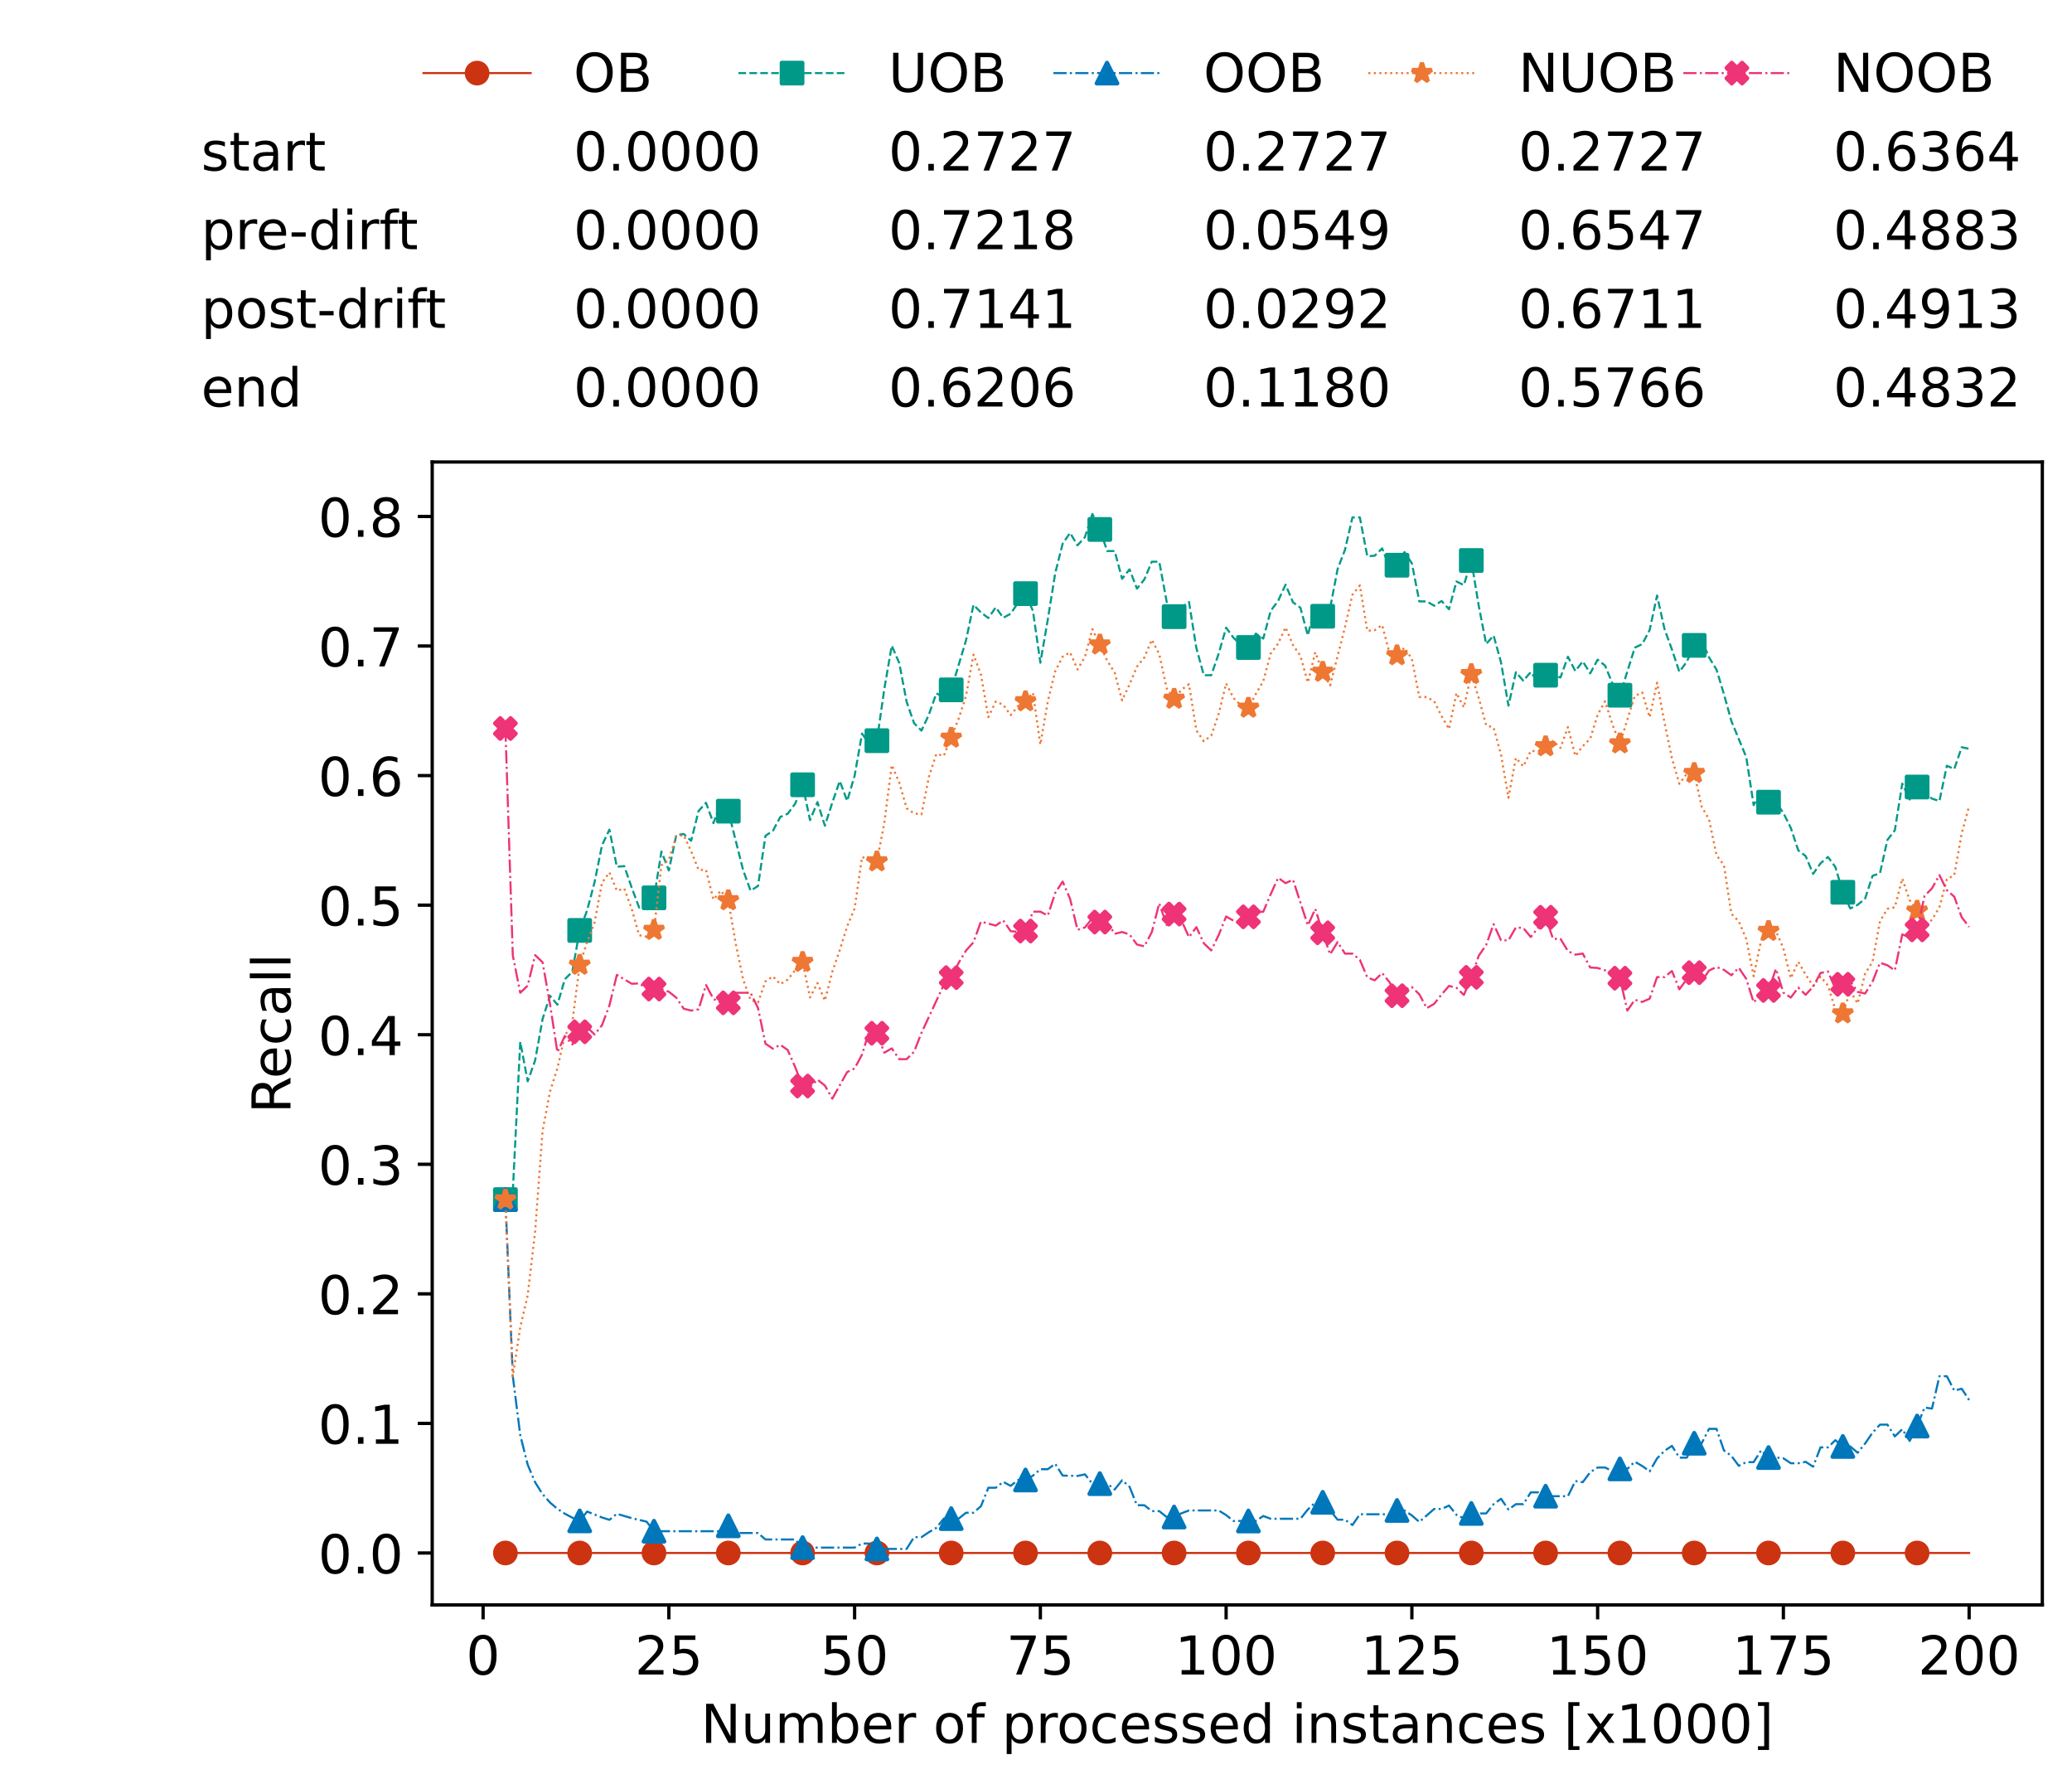 <?xml version="1.0" encoding="utf-8" standalone="no"?>
<!DOCTYPE svg PUBLIC "-//W3C//DTD SVG 1.1//EN"
  "http://www.w3.org/Graphics/SVG/1.1/DTD/svg11.dtd">
<!-- Created with matplotlib (https://matplotlib.org/) -->
<svg height="432.615pt" version="1.1" viewBox="0 0 502.65 432.615" width="502.65pt" xmlns="http://www.w3.org/2000/svg" xmlns:xlink="http://www.w3.org/1999/xlink">
 <defs>
  <style type="text/css">*{stroke-linecap:butt;stroke-linejoin:round;}</style>
 </defs>
 <g id="figure_1">
  <g id="patch_1">
   <path d="M 0 432.615 
L 502.65 432.615 
L 502.65 0 
L 0 0 
z
" style="fill:#ffffff;"/>
  </g>
  <g id="axes_1">
   <g id="patch_2">
    <path d="M 104.85 389.252 
L 495.45 389.252 
L 495.45 112.052 
L 104.85 112.052 
z
" style="fill:#ffffff;"/>
   </g>
   <g id="matplotlib.axis_1">
    <g id="xtick_1">
     <g id="line2d_1">
      <defs>
       <path d="M 0 0 
L 0 3.5 
" id="m7e92591547" style="stroke:#000000;stroke-width:0.8;"/>
      </defs>
      <g>
       <use style="stroke:#000000;stroke-width:0.8;" x="117.197" xlink:href="#m7e92591547" y="389.252"/>
      </g>
     </g>
     <g id="text_1">
      <!-- 0 -->
      <g transform="translate(113.061 406.13)scale(0.13 -0.13)">
       <defs>
        <path d="M 31.781 66.406 
Q 24.172 66.406 20.328 58.906 
Q 16.5 51.422 16.5 36.375 
Q 16.5 21.391 20.328 13.891 
Q 24.172 6.391 31.781 6.391 
Q 39.453 6.391 43.281 13.891 
Q 47.125 21.391 47.125 36.375 
Q 47.125 51.422 43.281 58.906 
Q 39.453 66.406 31.781 66.406 
z
M 31.781 74.219 
Q 44.047 74.219 50.516 64.516 
Q 56.984 54.828 56.984 36.375 
Q 56.984 17.969 50.516 8.266 
Q 44.047 -1.422 31.781 -1.422 
Q 19.531 -1.422 13.062 8.266 
Q 6.594 17.969 6.594 36.375 
Q 6.594 54.828 13.062 64.516 
Q 19.531 74.219 31.781 74.219 
z
" id="DejaVuSans-48"/>
       </defs>
       <use xlink:href="#DejaVuSans-48"/>
      </g>
     </g>
    </g>
    <g id="xtick_2">
     <g id="line2d_2">
      <g>
       <use style="stroke:#000000;stroke-width:0.8;" x="162.259" xlink:href="#m7e92591547" y="389.252"/>
      </g>
     </g>
     <g id="text_2">
      <!-- 25 -->
      <g transform="translate(153.988 406.13)scale(0.13 -0.13)">
       <defs>
        <path d="M 19.188 8.297 
L 53.609 8.297 
L 53.609 0 
L 7.328 0 
L 7.328 8.297 
Q 12.938 14.109 22.625 23.891 
Q 32.328 33.688 34.812 36.531 
Q 39.547 41.844 41.422 45.531 
Q 43.312 49.219 43.312 52.781 
Q 43.312 58.594 39.234 62.25 
Q 35.156 65.922 28.609 65.922 
Q 23.969 65.922 18.812 64.312 
Q 13.672 62.703 7.812 59.422 
L 7.812 69.391 
Q 13.766 71.781 18.938 73 
Q 24.125 74.219 28.422 74.219 
Q 39.75 74.219 46.484 68.547 
Q 53.219 62.891 53.219 53.422 
Q 53.219 48.922 51.531 44.891 
Q 49.859 40.875 45.406 35.406 
Q 44.188 33.984 37.641 27.219 
Q 31.109 20.453 19.188 8.297 
z
" id="DejaVuSans-50"/>
        <path d="M 10.797 72.906 
L 49.516 72.906 
L 49.516 64.594 
L 19.828 64.594 
L 19.828 46.734 
Q 21.969 47.469 24.109 47.828 
Q 26.266 48.188 28.422 48.188 
Q 40.625 48.188 47.75 41.5 
Q 54.891 34.812 54.891 23.391 
Q 54.891 11.625 47.562 5.094 
Q 40.234 -1.422 26.906 -1.422 
Q 22.312 -1.422 17.547 -0.641 
Q 12.797 0.141 7.719 1.703 
L 7.719 11.625 
Q 12.109 9.234 16.797 8.062 
Q 21.484 6.891 26.703 6.891 
Q 35.156 6.891 40.078 11.328 
Q 45.016 15.766 45.016 23.391 
Q 45.016 31 40.078 35.438 
Q 35.156 39.891 26.703 39.891 
Q 22.75 39.891 18.812 39.016 
Q 14.891 38.141 10.797 36.281 
z
" id="DejaVuSans-53"/>
       </defs>
       <use xlink:href="#DejaVuSans-50"/>
       <use x="63.623" xlink:href="#DejaVuSans-53"/>
      </g>
     </g>
    </g>
    <g id="xtick_3">
     <g id="line2d_3">
      <g>
       <use style="stroke:#000000;stroke-width:0.8;" x="207.322" xlink:href="#m7e92591547" y="389.252"/>
      </g>
     </g>
     <g id="text_3">
      <!-- 50 -->
      <g transform="translate(199.05 406.13)scale(0.13 -0.13)">
       <use xlink:href="#DejaVuSans-53"/>
       <use x="63.623" xlink:href="#DejaVuSans-48"/>
      </g>
     </g>
    </g>
    <g id="xtick_4">
     <g id="line2d_4">
      <g>
       <use style="stroke:#000000;stroke-width:0.8;" x="252.384" xlink:href="#m7e92591547" y="389.252"/>
      </g>
     </g>
     <g id="text_4">
      <!-- 75 -->
      <g transform="translate(244.113 406.13)scale(0.13 -0.13)">
       <defs>
        <path d="M 8.203 72.906 
L 55.078 72.906 
L 55.078 68.703 
L 28.609 0 
L 18.312 0 
L 43.219 64.594 
L 8.203 64.594 
z
" id="DejaVuSans-55"/>
       </defs>
       <use xlink:href="#DejaVuSans-55"/>
       <use x="63.623" xlink:href="#DejaVuSans-53"/>
      </g>
     </g>
    </g>
    <g id="xtick_5">
     <g id="line2d_5">
      <g>
       <use style="stroke:#000000;stroke-width:0.8;" x="297.446" xlink:href="#m7e92591547" y="389.252"/>
      </g>
     </g>
     <g id="text_5">
      <!-- 100 -->
      <g transform="translate(285.039 406.13)scale(0.13 -0.13)">
       <defs>
        <path d="M 12.406 8.297 
L 28.516 8.297 
L 28.516 63.922 
L 10.984 60.406 
L 10.984 69.391 
L 28.422 72.906 
L 38.281 72.906 
L 38.281 8.297 
L 54.391 8.297 
L 54.391 0 
L 12.406 0 
z
" id="DejaVuSans-49"/>
       </defs>
       <use xlink:href="#DejaVuSans-49"/>
       <use x="63.623" xlink:href="#DejaVuSans-48"/>
       <use x="127.246" xlink:href="#DejaVuSans-48"/>
      </g>
     </g>
    </g>
    <g id="xtick_6">
     <g id="line2d_6">
      <g>
       <use style="stroke:#000000;stroke-width:0.8;" x="342.509" xlink:href="#m7e92591547" y="389.252"/>
      </g>
     </g>
     <g id="text_6">
      <!-- 125 -->
      <g transform="translate(330.102 406.13)scale(0.13 -0.13)">
       <use xlink:href="#DejaVuSans-49"/>
       <use x="63.623" xlink:href="#DejaVuSans-50"/>
       <use x="127.246" xlink:href="#DejaVuSans-53"/>
      </g>
     </g>
    </g>
    <g id="xtick_7">
     <g id="line2d_7">
      <g>
       <use style="stroke:#000000;stroke-width:0.8;" x="387.571" xlink:href="#m7e92591547" y="389.252"/>
      </g>
     </g>
     <g id="text_7">
      <!-- 150 -->
      <g transform="translate(375.164 406.13)scale(0.13 -0.13)">
       <use xlink:href="#DejaVuSans-49"/>
       <use x="63.623" xlink:href="#DejaVuSans-53"/>
       <use x="127.246" xlink:href="#DejaVuSans-48"/>
      </g>
     </g>
    </g>
    <g id="xtick_8">
     <g id="line2d_8">
      <g>
       <use style="stroke:#000000;stroke-width:0.8;" x="432.633" xlink:href="#m7e92591547" y="389.252"/>
      </g>
     </g>
     <g id="text_8">
      <!-- 175 -->
      <g transform="translate(420.226 406.13)scale(0.13 -0.13)">
       <use xlink:href="#DejaVuSans-49"/>
       <use x="63.623" xlink:href="#DejaVuSans-55"/>
       <use x="127.246" xlink:href="#DejaVuSans-53"/>
      </g>
     </g>
    </g>
    <g id="xtick_9">
     <g id="line2d_9">
      <g>
       <use style="stroke:#000000;stroke-width:0.8;" x="477.695" xlink:href="#m7e92591547" y="389.252"/>
      </g>
     </g>
     <g id="text_9">
      <!-- 200 -->
      <g transform="translate(465.289 406.13)scale(0.13 -0.13)">
       <use xlink:href="#DejaVuSans-50"/>
       <use x="63.623" xlink:href="#DejaVuSans-48"/>
       <use x="127.246" xlink:href="#DejaVuSans-48"/>
      </g>
     </g>
    </g>
    <g id="text_10">
     <!-- Number of processed instances [x1000] -->
     <g transform="translate(170.025 422.711)scale(0.13 -0.13)">
      <defs>
       <path d="M 9.812 72.906 
L 23.094 72.906 
L 55.422 11.922 
L 55.422 72.906 
L 64.984 72.906 
L 64.984 0 
L 51.703 0 
L 19.391 60.984 
L 19.391 0 
L 9.812 0 
z
" id="DejaVuSans-78"/>
       <path d="M 8.5 21.578 
L 8.5 54.688 
L 17.484 54.688 
L 17.484 21.922 
Q 17.484 14.156 20.5 10.266 
Q 23.531 6.391 29.594 6.391 
Q 36.859 6.391 41.078 11.031 
Q 45.312 15.672 45.312 23.688 
L 45.312 54.688 
L 54.297 54.688 
L 54.297 0 
L 45.312 0 
L 45.312 8.406 
Q 42.047 3.422 37.719 1 
Q 33.406 -1.422 27.688 -1.422 
Q 18.266 -1.422 13.375 4.438 
Q 8.5 10.297 8.5 21.578 
z
M 31.109 56 
z
" id="DejaVuSans-117"/>
       <path d="M 52 44.188 
Q 55.375 50.25 60.062 53.125 
Q 64.75 56 71.094 56 
Q 79.641 56 84.281 50.016 
Q 88.922 44.047 88.922 33.016 
L 88.922 0 
L 79.891 0 
L 79.891 32.719 
Q 79.891 40.578 77.094 44.375 
Q 74.312 48.188 68.609 48.188 
Q 61.625 48.188 57.562 43.547 
Q 53.516 38.922 53.516 30.906 
L 53.516 0 
L 44.484 0 
L 44.484 32.719 
Q 44.484 40.625 41.703 44.406 
Q 38.922 48.188 33.109 48.188 
Q 26.219 48.188 22.156 43.531 
Q 18.109 38.875 18.109 30.906 
L 18.109 0 
L 9.078 0 
L 9.078 54.688 
L 18.109 54.688 
L 18.109 46.188 
Q 21.188 51.219 25.484 53.609 
Q 29.781 56 35.688 56 
Q 41.656 56 45.828 52.969 
Q 50 49.953 52 44.188 
z
" id="DejaVuSans-109"/>
       <path d="M 48.688 27.297 
Q 48.688 37.203 44.609 42.844 
Q 40.531 48.484 33.406 48.484 
Q 26.266 48.484 22.188 42.844 
Q 18.109 37.203 18.109 27.297 
Q 18.109 17.391 22.188 11.75 
Q 26.266 6.109 33.406 6.109 
Q 40.531 6.109 44.609 11.75 
Q 48.688 17.391 48.688 27.297 
z
M 18.109 46.391 
Q 20.953 51.266 25.266 53.625 
Q 29.594 56 35.594 56 
Q 45.562 56 51.781 48.094 
Q 58.016 40.188 58.016 27.297 
Q 58.016 14.406 51.781 6.484 
Q 45.562 -1.422 35.594 -1.422 
Q 29.594 -1.422 25.266 0.953 
Q 20.953 3.328 18.109 8.203 
L 18.109 0 
L 9.078 0 
L 9.078 75.984 
L 18.109 75.984 
z
" id="DejaVuSans-98"/>
       <path d="M 56.203 29.594 
L 56.203 25.203 
L 14.891 25.203 
Q 15.484 15.922 20.484 11.062 
Q 25.484 6.203 34.422 6.203 
Q 39.594 6.203 44.453 7.469 
Q 49.312 8.734 54.109 11.281 
L 54.109 2.781 
Q 49.266 0.734 44.188 -0.344 
Q 39.109 -1.422 33.891 -1.422 
Q 20.797 -1.422 13.156 6.188 
Q 5.516 13.812 5.516 26.812 
Q 5.516 40.234 12.766 48.109 
Q 20.016 56 32.328 56 
Q 43.359 56 49.781 48.891 
Q 56.203 41.797 56.203 29.594 
z
M 47.219 32.234 
Q 47.125 39.594 43.094 43.984 
Q 39.062 48.391 32.422 48.391 
Q 24.906 48.391 20.391 44.141 
Q 15.875 39.891 15.188 32.172 
z
" id="DejaVuSans-101"/>
       <path d="M 41.109 46.297 
Q 39.594 47.172 37.812 47.578 
Q 36.031 48 33.891 48 
Q 26.266 48 22.188 43.047 
Q 18.109 38.094 18.109 28.812 
L 18.109 0 
L 9.078 0 
L 9.078 54.688 
L 18.109 54.688 
L 18.109 46.188 
Q 20.953 51.172 25.484 53.578 
Q 30.031 56 36.531 56 
Q 37.453 56 38.578 55.875 
Q 39.703 55.766 41.062 55.516 
z
" id="DejaVuSans-114"/>
       <path id="DejaVuSans-32"/>
       <path d="M 30.609 48.391 
Q 23.391 48.391 19.188 42.75 
Q 14.984 37.109 14.984 27.297 
Q 14.984 17.484 19.156 11.844 
Q 23.344 6.203 30.609 6.203 
Q 37.797 6.203 41.984 11.859 
Q 46.188 17.531 46.188 27.297 
Q 46.188 37.016 41.984 42.703 
Q 37.797 48.391 30.609 48.391 
z
M 30.609 56 
Q 42.328 56 49.016 48.375 
Q 55.719 40.766 55.719 27.297 
Q 55.719 13.875 49.016 6.219 
Q 42.328 -1.422 30.609 -1.422 
Q 18.844 -1.422 12.172 6.219 
Q 5.516 13.875 5.516 27.297 
Q 5.516 40.766 12.172 48.375 
Q 18.844 56 30.609 56 
z
" id="DejaVuSans-111"/>
       <path d="M 37.109 75.984 
L 37.109 68.5 
L 28.516 68.5 
Q 23.688 68.5 21.797 66.547 
Q 19.922 64.594 19.922 59.516 
L 19.922 54.688 
L 34.719 54.688 
L 34.719 47.703 
L 19.922 47.703 
L 19.922 0 
L 10.891 0 
L 10.891 47.703 
L 2.297 47.703 
L 2.297 54.688 
L 10.891 54.688 
L 10.891 58.5 
Q 10.891 67.625 15.141 71.797 
Q 19.391 75.984 28.609 75.984 
z
" id="DejaVuSans-102"/>
       <path d="M 18.109 8.203 
L 18.109 -20.797 
L 9.078 -20.797 
L 9.078 54.688 
L 18.109 54.688 
L 18.109 46.391 
Q 20.953 51.266 25.266 53.625 
Q 29.594 56 35.594 56 
Q 45.562 56 51.781 48.094 
Q 58.016 40.188 58.016 27.297 
Q 58.016 14.406 51.781 6.484 
Q 45.562 -1.422 35.594 -1.422 
Q 29.594 -1.422 25.266 0.953 
Q 20.953 3.328 18.109 8.203 
z
M 48.688 27.297 
Q 48.688 37.203 44.609 42.844 
Q 40.531 48.484 33.406 48.484 
Q 26.266 48.484 22.188 42.844 
Q 18.109 37.203 18.109 27.297 
Q 18.109 17.391 22.188 11.75 
Q 26.266 6.109 33.406 6.109 
Q 40.531 6.109 44.609 11.75 
Q 48.688 17.391 48.688 27.297 
z
" id="DejaVuSans-112"/>
       <path d="M 48.781 52.594 
L 48.781 44.188 
Q 44.969 46.297 41.141 47.344 
Q 37.312 48.391 33.406 48.391 
Q 24.656 48.391 19.812 42.844 
Q 14.984 37.312 14.984 27.297 
Q 14.984 17.281 19.812 11.734 
Q 24.656 6.203 33.406 6.203 
Q 37.312 6.203 41.141 7.25 
Q 44.969 8.297 48.781 10.406 
L 48.781 2.094 
Q 45.016 0.344 40.984 -0.531 
Q 36.969 -1.422 32.422 -1.422 
Q 20.062 -1.422 12.781 6.344 
Q 5.516 14.109 5.516 27.297 
Q 5.516 40.672 12.859 48.328 
Q 20.219 56 33.016 56 
Q 37.156 56 41.109 55.141 
Q 45.062 54.297 48.781 52.594 
z
" id="DejaVuSans-99"/>
       <path d="M 44.281 53.078 
L 44.281 44.578 
Q 40.484 46.531 36.375 47.5 
Q 32.281 48.484 27.875 48.484 
Q 21.188 48.484 17.844 46.438 
Q 14.5 44.391 14.5 40.281 
Q 14.5 37.156 16.891 35.375 
Q 19.281 33.594 26.516 31.984 
L 29.594 31.297 
Q 39.156 29.25 43.188 25.516 
Q 47.219 21.781 47.219 15.094 
Q 47.219 7.469 41.188 3.016 
Q 35.156 -1.422 24.609 -1.422 
Q 20.219 -1.422 15.453 -0.562 
Q 10.688 0.297 5.422 2 
L 5.422 11.281 
Q 10.406 8.688 15.234 7.391 
Q 20.062 6.109 24.812 6.109 
Q 31.156 6.109 34.562 8.281 
Q 37.984 10.453 37.984 14.406 
Q 37.984 18.062 35.516 20.016 
Q 33.062 21.969 24.703 23.781 
L 21.578 24.516 
Q 13.234 26.266 9.516 29.906 
Q 5.812 33.547 5.812 39.891 
Q 5.812 47.609 11.281 51.797 
Q 16.75 56 26.812 56 
Q 31.781 56 36.172 55.266 
Q 40.578 54.547 44.281 53.078 
z
" id="DejaVuSans-115"/>
       <path d="M 45.406 46.391 
L 45.406 75.984 
L 54.391 75.984 
L 54.391 0 
L 45.406 0 
L 45.406 8.203 
Q 42.578 3.328 38.25 0.953 
Q 33.938 -1.422 27.875 -1.422 
Q 17.969 -1.422 11.734 6.484 
Q 5.516 14.406 5.516 27.297 
Q 5.516 40.188 11.734 48.094 
Q 17.969 56 27.875 56 
Q 33.938 56 38.25 53.625 
Q 42.578 51.266 45.406 46.391 
z
M 14.797 27.297 
Q 14.797 17.391 18.875 11.75 
Q 22.953 6.109 30.078 6.109 
Q 37.203 6.109 41.297 11.75 
Q 45.406 17.391 45.406 27.297 
Q 45.406 37.203 41.297 42.844 
Q 37.203 48.484 30.078 48.484 
Q 22.953 48.484 18.875 42.844 
Q 14.797 37.203 14.797 27.297 
z
" id="DejaVuSans-100"/>
       <path d="M 9.422 54.688 
L 18.406 54.688 
L 18.406 0 
L 9.422 0 
z
M 9.422 75.984 
L 18.406 75.984 
L 18.406 64.594 
L 9.422 64.594 
z
" id="DejaVuSans-105"/>
       <path d="M 54.891 33.016 
L 54.891 0 
L 45.906 0 
L 45.906 32.719 
Q 45.906 40.484 42.875 44.328 
Q 39.844 48.188 33.797 48.188 
Q 26.516 48.188 22.312 43.547 
Q 18.109 38.922 18.109 30.906 
L 18.109 0 
L 9.078 0 
L 9.078 54.688 
L 18.109 54.688 
L 18.109 46.188 
Q 21.344 51.125 25.703 53.562 
Q 30.078 56 35.797 56 
Q 45.219 56 50.047 50.172 
Q 54.891 44.344 54.891 33.016 
z
" id="DejaVuSans-110"/>
       <path d="M 18.312 70.219 
L 18.312 54.688 
L 36.812 54.688 
L 36.812 47.703 
L 18.312 47.703 
L 18.312 18.016 
Q 18.312 11.328 20.141 9.422 
Q 21.969 7.516 27.594 7.516 
L 36.812 7.516 
L 36.812 0 
L 27.594 0 
Q 17.188 0 13.234 3.875 
Q 9.281 7.766 9.281 18.016 
L 9.281 47.703 
L 2.688 47.703 
L 2.688 54.688 
L 9.281 54.688 
L 9.281 70.219 
z
" id="DejaVuSans-116"/>
       <path d="M 34.281 27.484 
Q 23.391 27.484 19.188 25 
Q 14.984 22.516 14.984 16.5 
Q 14.984 11.719 18.141 8.906 
Q 21.297 6.109 26.703 6.109 
Q 34.188 6.109 38.703 11.406 
Q 43.219 16.703 43.219 25.484 
L 43.219 27.484 
z
M 52.203 31.203 
L 52.203 0 
L 43.219 0 
L 43.219 8.297 
Q 40.141 3.328 35.547 0.953 
Q 30.953 -1.422 24.312 -1.422 
Q 15.922 -1.422 10.953 3.297 
Q 6 8.016 6 15.922 
Q 6 25.141 12.172 29.828 
Q 18.359 34.516 30.609 34.516 
L 43.219 34.516 
L 43.219 35.406 
Q 43.219 41.609 39.141 45 
Q 35.062 48.391 27.688 48.391 
Q 23 48.391 18.547 47.266 
Q 14.109 46.141 10.016 43.891 
L 10.016 52.203 
Q 14.938 54.109 19.578 55.047 
Q 24.219 56 28.609 56 
Q 40.484 56 46.344 49.844 
Q 52.203 43.703 52.203 31.203 
z
" id="DejaVuSans-97"/>
       <path d="M 8.594 75.984 
L 29.297 75.984 
L 29.297 69 
L 17.578 69 
L 17.578 -6.203 
L 29.297 -6.203 
L 29.297 -13.188 
L 8.594 -13.188 
z
" id="DejaVuSans-91"/>
       <path d="M 54.891 54.688 
L 35.109 28.078 
L 55.906 0 
L 45.312 0 
L 29.391 21.484 
L 13.484 0 
L 2.875 0 
L 24.125 28.609 
L 4.688 54.688 
L 15.281 54.688 
L 29.781 35.203 
L 44.281 54.688 
z
" id="DejaVuSans-120"/>
       <path d="M 30.422 75.984 
L 30.422 -13.188 
L 9.719 -13.188 
L 9.719 -6.203 
L 21.391 -6.203 
L 21.391 69 
L 9.719 69 
L 9.719 75.984 
z
" id="DejaVuSans-93"/>
      </defs>
      <use xlink:href="#DejaVuSans-78"/>
      <use x="74.805" xlink:href="#DejaVuSans-117"/>
      <use x="138.184" xlink:href="#DejaVuSans-109"/>
      <use x="235.596" xlink:href="#DejaVuSans-98"/>
      <use x="299.072" xlink:href="#DejaVuSans-101"/>
      <use x="360.596" xlink:href="#DejaVuSans-114"/>
      <use x="401.709" xlink:href="#DejaVuSans-32"/>
      <use x="433.496" xlink:href="#DejaVuSans-111"/>
      <use x="494.678" xlink:href="#DejaVuSans-102"/>
      <use x="529.883" xlink:href="#DejaVuSans-32"/>
      <use x="561.67" xlink:href="#DejaVuSans-112"/>
      <use x="625.146" xlink:href="#DejaVuSans-114"/>
      <use x="664.01" xlink:href="#DejaVuSans-111"/>
      <use x="725.191" xlink:href="#DejaVuSans-99"/>
      <use x="780.172" xlink:href="#DejaVuSans-101"/>
      <use x="841.695" xlink:href="#DejaVuSans-115"/>
      <use x="893.795" xlink:href="#DejaVuSans-115"/>
      <use x="945.895" xlink:href="#DejaVuSans-101"/>
      <use x="1007.418" xlink:href="#DejaVuSans-100"/>
      <use x="1070.895" xlink:href="#DejaVuSans-32"/>
      <use x="1102.682" xlink:href="#DejaVuSans-105"/>
      <use x="1130.465" xlink:href="#DejaVuSans-110"/>
      <use x="1193.844" xlink:href="#DejaVuSans-115"/>
      <use x="1245.943" xlink:href="#DejaVuSans-116"/>
      <use x="1285.152" xlink:href="#DejaVuSans-97"/>
      <use x="1346.432" xlink:href="#DejaVuSans-110"/>
      <use x="1409.811" xlink:href="#DejaVuSans-99"/>
      <use x="1464.791" xlink:href="#DejaVuSans-101"/>
      <use x="1526.314" xlink:href="#DejaVuSans-115"/>
      <use x="1578.414" xlink:href="#DejaVuSans-32"/>
      <use x="1610.201" xlink:href="#DejaVuSans-91"/>
      <use x="1649.215" xlink:href="#DejaVuSans-120"/>
      <use x="1708.395" xlink:href="#DejaVuSans-49"/>
      <use x="1772.018" xlink:href="#DejaVuSans-48"/>
      <use x="1835.641" xlink:href="#DejaVuSans-48"/>
      <use x="1899.264" xlink:href="#DejaVuSans-48"/>
      <use x="1962.887" xlink:href="#DejaVuSans-93"/>
     </g>
    </g>
   </g>
   <g id="matplotlib.axis_2">
    <g id="ytick_1">
     <g id="line2d_10">
      <defs>
       <path d="M 0 0 
L -3.5 0 
" id="m9d23e8d6be" style="stroke:#000000;stroke-width:0.8;"/>
      </defs>
      <g>
       <use style="stroke:#000000;stroke-width:0.8;" x="104.85" xlink:href="#m9d23e8d6be" y="376.652"/>
      </g>
     </g>
     <g id="text_11">
      <!-- 0.0 -->
      <g transform="translate(77.176 381.591)scale(0.13 -0.13)">
       <defs>
        <path d="M 10.688 12.406 
L 21 12.406 
L 21 0 
L 10.688 0 
z
" id="DejaVuSans-46"/>
       </defs>
       <use xlink:href="#DejaVuSans-48"/>
       <use x="63.623" xlink:href="#DejaVuSans-46"/>
       <use x="95.41" xlink:href="#DejaVuSans-48"/>
      </g>
     </g>
    </g>
    <g id="ytick_2">
     <g id="line2d_11">
      <g>
       <use style="stroke:#000000;stroke-width:0.8;" x="104.85" xlink:href="#m9d23e8d6be" y="345.228"/>
      </g>
     </g>
     <g id="text_12">
      <!-- 0.1 -->
      <g transform="translate(77.176 350.167)scale(0.13 -0.13)">
       <use xlink:href="#DejaVuSans-48"/>
       <use x="63.623" xlink:href="#DejaVuSans-46"/>
       <use x="95.41" xlink:href="#DejaVuSans-49"/>
      </g>
     </g>
    </g>
    <g id="ytick_3">
     <g id="line2d_12">
      <g>
       <use style="stroke:#000000;stroke-width:0.8;" x="104.85" xlink:href="#m9d23e8d6be" y="313.803"/>
      </g>
     </g>
     <g id="text_13">
      <!-- 0.2 -->
      <g transform="translate(77.176 318.742)scale(0.13 -0.13)">
       <use xlink:href="#DejaVuSans-48"/>
       <use x="63.623" xlink:href="#DejaVuSans-46"/>
       <use x="95.41" xlink:href="#DejaVuSans-50"/>
      </g>
     </g>
    </g>
    <g id="ytick_4">
     <g id="line2d_13">
      <g>
       <use style="stroke:#000000;stroke-width:0.8;" x="104.85" xlink:href="#m9d23e8d6be" y="282.379"/>
      </g>
     </g>
     <g id="text_14">
      <!-- 0.3 -->
      <g transform="translate(77.176 287.318)scale(0.13 -0.13)">
       <defs>
        <path d="M 40.578 39.312 
Q 47.656 37.797 51.625 33 
Q 55.609 28.219 55.609 21.188 
Q 55.609 10.406 48.188 4.484 
Q 40.766 -1.422 27.094 -1.422 
Q 22.516 -1.422 17.656 -0.516 
Q 12.797 0.391 7.625 2.203 
L 7.625 11.719 
Q 11.719 9.328 16.594 8.109 
Q 21.484 6.891 26.812 6.891 
Q 36.078 6.891 40.938 10.547 
Q 45.797 14.203 45.797 21.188 
Q 45.797 27.641 41.281 31.266 
Q 36.766 34.906 28.719 34.906 
L 20.219 34.906 
L 20.219 43.016 
L 29.109 43.016 
Q 36.375 43.016 40.234 45.922 
Q 44.094 48.828 44.094 54.297 
Q 44.094 59.906 40.109 62.906 
Q 36.141 65.922 28.719 65.922 
Q 24.656 65.922 20.016 65.031 
Q 15.375 64.156 9.812 62.312 
L 9.812 71.094 
Q 15.438 72.656 20.344 73.438 
Q 25.25 74.219 29.594 74.219 
Q 40.828 74.219 47.359 69.109 
Q 53.906 64.016 53.906 55.328 
Q 53.906 49.266 50.438 45.094 
Q 46.969 40.922 40.578 39.312 
z
" id="DejaVuSans-51"/>
       </defs>
       <use xlink:href="#DejaVuSans-48"/>
       <use x="63.623" xlink:href="#DejaVuSans-46"/>
       <use x="95.41" xlink:href="#DejaVuSans-51"/>
      </g>
     </g>
    </g>
    <g id="ytick_5">
     <g id="line2d_14">
      <g>
       <use style="stroke:#000000;stroke-width:0.8;" x="104.85" xlink:href="#m9d23e8d6be" y="250.955"/>
      </g>
     </g>
     <g id="text_15">
      <!-- 0.4 -->
      <g transform="translate(77.176 255.894)scale(0.13 -0.13)">
       <defs>
        <path d="M 37.797 64.312 
L 12.891 25.391 
L 37.797 25.391 
z
M 35.203 72.906 
L 47.609 72.906 
L 47.609 25.391 
L 58.016 25.391 
L 58.016 17.188 
L 47.609 17.188 
L 47.609 0 
L 37.797 0 
L 37.797 17.188 
L 4.891 17.188 
L 4.891 26.703 
z
" id="DejaVuSans-52"/>
       </defs>
       <use xlink:href="#DejaVuSans-48"/>
       <use x="63.623" xlink:href="#DejaVuSans-46"/>
       <use x="95.41" xlink:href="#DejaVuSans-52"/>
      </g>
     </g>
    </g>
    <g id="ytick_6">
     <g id="line2d_15">
      <g>
       <use style="stroke:#000000;stroke-width:0.8;" x="104.85" xlink:href="#m9d23e8d6be" y="219.531"/>
      </g>
     </g>
     <g id="text_16">
      <!-- 0.5 -->
      <g transform="translate(77.176 224.47)scale(0.13 -0.13)">
       <use xlink:href="#DejaVuSans-48"/>
       <use x="63.623" xlink:href="#DejaVuSans-46"/>
       <use x="95.41" xlink:href="#DejaVuSans-53"/>
      </g>
     </g>
    </g>
    <g id="ytick_7">
     <g id="line2d_16">
      <g>
       <use style="stroke:#000000;stroke-width:0.8;" x="104.85" xlink:href="#m9d23e8d6be" y="188.107"/>
      </g>
     </g>
     <g id="text_17">
      <!-- 0.6 -->
      <g transform="translate(77.176 193.046)scale(0.13 -0.13)">
       <defs>
        <path d="M 33.016 40.375 
Q 26.375 40.375 22.484 35.828 
Q 18.609 31.297 18.609 23.391 
Q 18.609 15.531 22.484 10.953 
Q 26.375 6.391 33.016 6.391 
Q 39.656 6.391 43.531 10.953 
Q 47.406 15.531 47.406 23.391 
Q 47.406 31.297 43.531 35.828 
Q 39.656 40.375 33.016 40.375 
z
M 52.594 71.297 
L 52.594 62.312 
Q 48.875 64.062 45.094 64.984 
Q 41.312 65.922 37.594 65.922 
Q 27.828 65.922 22.672 59.328 
Q 17.531 52.734 16.797 39.406 
Q 19.672 43.656 24.016 45.922 
Q 28.375 48.188 33.594 48.188 
Q 44.578 48.188 50.953 41.516 
Q 57.328 34.859 57.328 23.391 
Q 57.328 12.156 50.688 5.359 
Q 44.047 -1.422 33.016 -1.422 
Q 20.359 -1.422 13.672 8.266 
Q 6.984 17.969 6.984 36.375 
Q 6.984 53.656 15.188 63.938 
Q 23.391 74.219 37.203 74.219 
Q 40.922 74.219 44.703 73.484 
Q 48.484 72.75 52.594 71.297 
z
" id="DejaVuSans-54"/>
       </defs>
       <use xlink:href="#DejaVuSans-48"/>
       <use x="63.623" xlink:href="#DejaVuSans-46"/>
       <use x="95.41" xlink:href="#DejaVuSans-54"/>
      </g>
     </g>
    </g>
    <g id="ytick_8">
     <g id="line2d_17">
      <g>
       <use style="stroke:#000000;stroke-width:0.8;" x="104.85" xlink:href="#m9d23e8d6be" y="156.682"/>
      </g>
     </g>
     <g id="text_18">
      <!-- 0.7 -->
      <g transform="translate(77.176 161.621)scale(0.13 -0.13)">
       <use xlink:href="#DejaVuSans-48"/>
       <use x="63.623" xlink:href="#DejaVuSans-46"/>
       <use x="95.41" xlink:href="#DejaVuSans-55"/>
      </g>
     </g>
    </g>
    <g id="ytick_9">
     <g id="line2d_18">
      <g>
       <use style="stroke:#000000;stroke-width:0.8;" x="104.85" xlink:href="#m9d23e8d6be" y="125.258"/>
      </g>
     </g>
     <g id="text_19">
      <!-- 0.8 -->
      <g transform="translate(77.176 130.197)scale(0.13 -0.13)">
       <defs>
        <path d="M 31.781 34.625 
Q 24.75 34.625 20.719 30.859 
Q 16.703 27.094 16.703 20.516 
Q 16.703 13.922 20.719 10.156 
Q 24.75 6.391 31.781 6.391 
Q 38.812 6.391 42.859 10.172 
Q 46.922 13.969 46.922 20.516 
Q 46.922 27.094 42.891 30.859 
Q 38.875 34.625 31.781 34.625 
z
M 21.922 38.812 
Q 15.578 40.375 12.031 44.719 
Q 8.5 49.078 8.5 55.328 
Q 8.5 64.062 14.719 69.141 
Q 20.953 74.219 31.781 74.219 
Q 42.672 74.219 48.875 69.141 
Q 55.078 64.062 55.078 55.328 
Q 55.078 49.078 51.531 44.719 
Q 48 40.375 41.703 38.812 
Q 48.828 37.156 52.797 32.312 
Q 56.781 27.484 56.781 20.516 
Q 56.781 9.906 50.312 4.234 
Q 43.844 -1.422 31.781 -1.422 
Q 19.734 -1.422 13.25 4.234 
Q 6.781 9.906 6.781 20.516 
Q 6.781 27.484 10.781 32.312 
Q 14.797 37.156 21.922 38.812 
z
M 18.312 54.391 
Q 18.312 48.734 21.844 45.562 
Q 25.391 42.391 31.781 42.391 
Q 38.141 42.391 41.719 45.562 
Q 45.312 48.734 45.312 54.391 
Q 45.312 60.062 41.719 63.234 
Q 38.141 66.406 31.781 66.406 
Q 25.391 66.406 21.844 63.234 
Q 18.312 60.062 18.312 54.391 
z
" id="DejaVuSans-56"/>
       </defs>
       <use xlink:href="#DejaVuSans-48"/>
       <use x="63.623" xlink:href="#DejaVuSans-46"/>
       <use x="95.41" xlink:href="#DejaVuSans-56"/>
      </g>
     </g>
    </g>
    <g id="text_20">
     <!-- Recall -->
     <g transform="translate(70.472 270.044)rotate(-90)scale(0.13 -0.13)">
      <defs>
       <path d="M 44.391 34.188 
Q 47.562 33.109 50.562 29.594 
Q 53.562 26.078 56.594 19.922 
L 66.609 0 
L 56 0 
L 46.688 18.703 
Q 43.062 26.031 39.672 28.422 
Q 36.281 30.812 30.422 30.812 
L 19.672 30.812 
L 19.672 0 
L 9.812 0 
L 9.812 72.906 
L 32.078 72.906 
Q 44.578 72.906 50.734 67.672 
Q 56.891 62.453 56.891 51.906 
Q 56.891 45.016 53.688 40.469 
Q 50.484 35.938 44.391 34.188 
z
M 19.672 64.797 
L 19.672 38.922 
L 32.078 38.922 
Q 39.203 38.922 42.844 42.219 
Q 46.484 45.516 46.484 51.906 
Q 46.484 58.297 42.844 61.547 
Q 39.203 64.797 32.078 64.797 
z
" id="DejaVuSans-82"/>
       <path d="M 9.422 75.984 
L 18.406 75.984 
L 18.406 0 
L 9.422 0 
z
" id="DejaVuSans-108"/>
      </defs>
      <use xlink:href="#DejaVuSans-82"/>
      <use x="64.982" xlink:href="#DejaVuSans-101"/>
      <use x="126.506" xlink:href="#DejaVuSans-99"/>
      <use x="181.486" xlink:href="#DejaVuSans-97"/>
      <use x="242.766" xlink:href="#DejaVuSans-108"/>
      <use x="270.549" xlink:href="#DejaVuSans-108"/>
     </g>
    </g>
   </g>
   <g id="line2d_19"/>
   <g id="line2d_20"/>
   <g id="line2d_21"/>
   <g id="line2d_22"/>
   <g id="line2d_23"/>
   <g id="line2d_24">
    <path clip-path="url(#p61fa803282)" d="M 122.605 376.652 
L 477.695 376.652 
L 477.695 376.652 
" style="fill:none;stroke:#cc3311;stroke-linecap:square;stroke-width:0.5;"/>
    <defs>
     <path d="M 0 2.5 
C 0.663 2.5 1.299 2.237 1.768 1.768 
C 2.237 1.299 2.5 0.663 2.5 0 
C 2.5 -0.663 2.237 -1.299 1.768 -1.768 
C 1.299 -2.237 0.663 -2.5 0 -2.5 
C -0.663 -2.5 -1.299 -2.237 -1.768 -1.768 
C -2.237 -1.299 -2.5 -0.663 -2.5 0 
C -2.5 0.663 -2.237 1.299 -1.768 1.768 
C -1.299 2.237 -0.663 2.5 0 2.5 
z
" id="m8ea22d6dbc" style="stroke:#cc3311;"/>
    </defs>
    <g clip-path="url(#p61fa803282)">
     <use style="fill:#cc3311;stroke:#cc3311;" x="122.605" xlink:href="#m8ea22d6dbc" y="376.652"/>
     <use style="fill:#cc3311;stroke:#cc3311;" x="140.629" xlink:href="#m8ea22d6dbc" y="376.652"/>
     <use style="fill:#cc3311;stroke:#cc3311;" x="158.654" xlink:href="#m8ea22d6dbc" y="376.652"/>
     <use style="fill:#cc3311;stroke:#cc3311;" x="176.679" xlink:href="#m8ea22d6dbc" y="376.652"/>
     <use style="fill:#cc3311;stroke:#cc3311;" x="194.704" xlink:href="#m8ea22d6dbc" y="376.652"/>
     <use style="fill:#cc3311;stroke:#cc3311;" x="212.729" xlink:href="#m8ea22d6dbc" y="376.652"/>
     <use style="fill:#cc3311;stroke:#cc3311;" x="230.754" xlink:href="#m8ea22d6dbc" y="376.652"/>
     <use style="fill:#cc3311;stroke:#cc3311;" x="248.779" xlink:href="#m8ea22d6dbc" y="376.652"/>
     <use style="fill:#cc3311;stroke:#cc3311;" x="266.804" xlink:href="#m8ea22d6dbc" y="376.652"/>
     <use style="fill:#cc3311;stroke:#cc3311;" x="284.829" xlink:href="#m8ea22d6dbc" y="376.652"/>
     <use style="fill:#cc3311;stroke:#cc3311;" x="302.854" xlink:href="#m8ea22d6dbc" y="376.652"/>
     <use style="fill:#cc3311;stroke:#cc3311;" x="320.879" xlink:href="#m8ea22d6dbc" y="376.652"/>
     <use style="fill:#cc3311;stroke:#cc3311;" x="338.904" xlink:href="#m8ea22d6dbc" y="376.652"/>
     <use style="fill:#cc3311;stroke:#cc3311;" x="356.928" xlink:href="#m8ea22d6dbc" y="376.652"/>
     <use style="fill:#cc3311;stroke:#cc3311;" x="374.953" xlink:href="#m8ea22d6dbc" y="376.652"/>
     <use style="fill:#cc3311;stroke:#cc3311;" x="392.978" xlink:href="#m8ea22d6dbc" y="376.652"/>
     <use style="fill:#cc3311;stroke:#cc3311;" x="411.003" xlink:href="#m8ea22d6dbc" y="376.652"/>
     <use style="fill:#cc3311;stroke:#cc3311;" x="429.028" xlink:href="#m8ea22d6dbc" y="376.652"/>
     <use style="fill:#cc3311;stroke:#cc3311;" x="447.053" xlink:href="#m8ea22d6dbc" y="376.652"/>
     <use style="fill:#cc3311;stroke:#cc3311;" x="465.078" xlink:href="#m8ea22d6dbc" y="376.652"/>
    </g>
   </g>
   <g id="line2d_25"/>
   <g id="line2d_26"/>
   <g id="line2d_27"/>
   <g id="line2d_28"/>
   <g id="line2d_29">
    <path clip-path="url(#p61fa803282)" d="M 122.605 290.949 
L 124.407 288.909 
L 126.21 252.69 
L 128.012 262.255 
L 129.815 257.201 
L 131.617 247.182 
L 133.419 241.505 
L 135.222 243.668 
L 137.024 237.495 
L 138.827 235.699 
L 140.629 225.658 
L 142.432 220.783 
L 144.234 213.972 
L 146.037 205.017 
L 147.839 201.223 
L 149.642 210.224 
L 151.444 210.06 
L 153.247 215.287 
L 155.049 220.104 
L 156.852 219.361 
L 158.654 217.754 
L 160.457 206.531 
L 162.259 211.114 
L 164.062 202.544 
L 165.864 202.275 
L 167.667 203.921 
L 169.469 196.67 
L 171.272 194.706 
L 173.074 199.644 
L 174.877 194.644 
L 176.679 196.739 
L 180.284 211.055 
L 182.087 216.03 
L 183.889 214.888 
L 185.692 202.711 
L 187.494 201.502 
L 189.297 198.145 
L 191.099 197.351 
L 192.902 194.923 
L 194.704 190.34 
L 196.507 198.911 
L 198.309 194.546 
L 200.112 200.26 
L 201.914 194.656 
L 203.717 189.419 
L 205.519 194.253 
L 207.322 188.143 
L 209.124 177.902 
L 210.927 180.591 
L 212.729 179.638 
L 214.532 167.069 
L 216.334 156.594 
L 218.137 160.784 
L 219.939 170.211 
L 221.742 175.389 
L 223.544 177.202 
L 225.347 173.307 
L 227.149 168.165 
L 228.952 169.063 
L 230.754 167.317 
L 234.359 155.256 
L 236.162 146.685 
L 237.964 148.542 
L 239.767 149.889 
L 241.569 147.299 
L 243.372 149.838 
L 245.174 148.856 
L 246.976 146.168 
L 248.779 143.977 
L 250.581 148.167 
L 252.384 160.737 
L 254.186 150.262 
L 255.989 139.002 
L 257.791 131.86 
L 259.594 129.241 
L 261.396 132.263 
L 263.199 130.263 
L 265.001 124.652 
L 266.804 128.412 
L 268.606 133.649 
L 270.409 133.649 
L 272.211 140.383 
L 274.014 138.087 
L 275.816 142.763 
L 277.619 140.518 
L 279.421 136.233 
L 281.224 136.233 
L 283.026 145.946 
L 284.829 149.565 
L 286.631 147.339 
L 288.434 145.992 
L 290.236 157.215 
L 292.039 163.762 
L 293.841 163.762 
L 295.644 158.524 
L 297.446 152.239 
L 299.249 154.688 
L 301.051 156.434 
L 302.854 157.038 
L 304.656 153.671 
L 306.459 154.88 
L 308.261 148.146 
L 310.064 145.729 
L 311.866 141.801 
L 313.669 146.086 
L 315.471 147.395 
L 317.274 154.129 
L 319.076 146.797 
L 320.879 149.463 
L 322.681 147.499 
L 324.484 138.022 
L 326.286 133.346 
L 328.089 125.49 
L 329.891 125.49 
L 331.694 134.917 
L 333.496 134.774 
L 335.299 133.002 
L 337.101 137.541 
L 338.904 137.079 
L 340.706 133.899 
L 342.509 136.619 
L 344.311 145.861 
L 346.114 145.861 
L 347.916 146.909 
L 349.719 145.766 
L 351.521 147.764 
L 353.324 141.031 
L 355.126 141.903 
L 356.928 135.941 
L 358.731 146.939 
L 360.533 156.192 
L 362.336 154.134 
L 364.138 160.681 
L 365.941 171.156 
L 367.743 163.038 
L 369.546 165.101 
L 371.348 162.996 
L 373.151 165.44 
L 374.953 163.76 
L 376.756 163.76 
L 378.558 164.321 
L 380.361 159.269 
L 382.163 162.76 
L 383.966 160.403 
L 385.768 163.304 
L 387.571 159.996 
L 389.373 161.425 
L 391.176 165.789 
L 392.978 168.609 
L 396.583 157.087 
L 398.386 156.224 
L 400.188 152.819 
L 401.991 144.44 
L 403.793 152.557 
L 405.596 157.526 
L 407.398 162.939 
L 409.201 160.495 
L 411.003 156.527 
L 412.806 155.218 
L 414.608 159.458 
L 416.411 162.41 
L 418.213 168.345 
L 420.016 174.892 
L 423.621 183.609 
L 425.423 195.274 
L 427.226 191.941 
L 429.028 194.56 
L 430.831 194.56 
L 432.633 197.178 
L 434.436 200.804 
L 436.238 206.232 
L 438.041 207.629 
L 439.843 211.949 
L 441.646 209.381 
L 443.448 207.845 
L 445.251 210.289 
L 447.053 216.4 
L 448.856 220.328 
L 450.658 219.455 
L 452.461 217.924 
L 454.263 212.425 
L 456.066 211.771 
L 457.868 203.713 
L 459.671 201.392 
L 461.473 190.044 
L 463.276 193.901 
L 465.078 190.879 
L 466.881 192.376 
L 468.683 193.685 
L 470.485 194.289 
L 472.288 185.719 
L 474.09 186.513 
L 475.893 181.225 
L 477.695 181.618 
L 477.695 181.618 
" style="fill:none;stroke:#009988;stroke-dasharray:1.85,0.8;stroke-dashoffset:0;stroke-width:0.5;"/>
    <defs>
     <path d="M -2.5 2.5 
L 2.5 2.5 
L 2.5 -2.5 
L -2.5 -2.5 
z
" id="mb658ce9524" style="stroke:#009988;stroke-linejoin:miter;"/>
    </defs>
    <g clip-path="url(#p61fa803282)">
     <use style="fill:#009988;stroke:#009988;stroke-linejoin:miter;" x="122.605" xlink:href="#mb658ce9524" y="290.949"/>
     <use style="fill:#009988;stroke:#009988;stroke-linejoin:miter;" x="140.629" xlink:href="#mb658ce9524" y="225.658"/>
     <use style="fill:#009988;stroke:#009988;stroke-linejoin:miter;" x="158.654" xlink:href="#mb658ce9524" y="217.754"/>
     <use style="fill:#009988;stroke:#009988;stroke-linejoin:miter;" x="176.679" xlink:href="#mb658ce9524" y="196.739"/>
     <use style="fill:#009988;stroke:#009988;stroke-linejoin:miter;" x="194.704" xlink:href="#mb658ce9524" y="190.34"/>
     <use style="fill:#009988;stroke:#009988;stroke-linejoin:miter;" x="212.729" xlink:href="#mb658ce9524" y="179.638"/>
     <use style="fill:#009988;stroke:#009988;stroke-linejoin:miter;" x="230.754" xlink:href="#mb658ce9524" y="167.317"/>
     <use style="fill:#009988;stroke:#009988;stroke-linejoin:miter;" x="248.779" xlink:href="#mb658ce9524" y="143.977"/>
     <use style="fill:#009988;stroke:#009988;stroke-linejoin:miter;" x="266.804" xlink:href="#mb658ce9524" y="128.412"/>
     <use style="fill:#009988;stroke:#009988;stroke-linejoin:miter;" x="284.829" xlink:href="#mb658ce9524" y="149.565"/>
     <use style="fill:#009988;stroke:#009988;stroke-linejoin:miter;" x="302.854" xlink:href="#mb658ce9524" y="157.038"/>
     <use style="fill:#009988;stroke:#009988;stroke-linejoin:miter;" x="320.879" xlink:href="#mb658ce9524" y="149.463"/>
     <use style="fill:#009988;stroke:#009988;stroke-linejoin:miter;" x="338.904" xlink:href="#mb658ce9524" y="137.079"/>
     <use style="fill:#009988;stroke:#009988;stroke-linejoin:miter;" x="356.928" xlink:href="#mb658ce9524" y="135.941"/>
     <use style="fill:#009988;stroke:#009988;stroke-linejoin:miter;" x="374.953" xlink:href="#mb658ce9524" y="163.76"/>
     <use style="fill:#009988;stroke:#009988;stroke-linejoin:miter;" x="392.978" xlink:href="#mb658ce9524" y="168.609"/>
     <use style="fill:#009988;stroke:#009988;stroke-linejoin:miter;" x="411.003" xlink:href="#mb658ce9524" y="156.527"/>
     <use style="fill:#009988;stroke:#009988;stroke-linejoin:miter;" x="429.028" xlink:href="#mb658ce9524" y="194.56"/>
     <use style="fill:#009988;stroke:#009988;stroke-linejoin:miter;" x="447.053" xlink:href="#mb658ce9524" y="216.4"/>
     <use style="fill:#009988;stroke:#009988;stroke-linejoin:miter;" x="465.078" xlink:href="#mb658ce9524" y="190.879"/>
    </g>
   </g>
   <g id="line2d_30"/>
   <g id="line2d_31"/>
   <g id="line2d_32"/>
   <g id="line2d_33"/>
   <g id="line2d_34">
    <path clip-path="url(#p61fa803282)" d="M 122.605 290.949 
L 124.407 333.801 
L 126.21 348.084 
L 128.012 355.226 
L 129.815 359.511 
L 131.617 362.368 
L 133.419 364.409 
L 135.222 365.939 
L 137.024 367.129 
L 138.827 368.082 
L 140.629 368.861 
L 142.432 366.6 
L 146.037 368.036 
L 147.839 368.611 
L 149.642 367.149 
L 153.247 368.205 
L 156.852 369.05 
L 158.654 371.371 
L 174.877 371.371 
L 176.679 370.061 
L 178.482 371.807 
L 183.889 371.807 
L 185.692 373.378 
L 192.902 373.378 
L 194.704 375.342 
L 207.322 375.342 
L 209.124 374.36 
L 210.927 374.36 
L 212.729 375.67 
L 219.939 375.67 
L 221.742 372.813 
L 223.544 372.813 
L 225.347 371.604 
L 227.149 370.557 
L 228.952 368.312 
L 232.557 368.312 
L 234.359 366.884 
L 236.162 366.884 
L 237.964 365.313 
L 239.767 360.824 
L 241.569 360.824 
L 243.372 359.395 
L 245.174 360.377 
L 246.976 358.949 
L 248.779 358.949 
L 250.581 357.901 
L 252.384 356.33 
L 254.186 356.33 
L 255.989 355.021 
L 257.791 357.878 
L 261.396 357.964 
L 263.199 357.583 
L 265.001 359.828 
L 268.606 359.828 
L 270.409 361.256 
L 272.211 359.011 
L 274.014 360.583 
L 275.816 365.072 
L 277.619 365.072 
L 279.421 366.5 
L 281.224 366.5 
L 283.026 367.929 
L 284.829 367.929 
L 286.631 367.012 
L 288.434 366.339 
L 295.644 366.339 
L 297.446 367.461 
L 299.249 368.889 
L 304.656 368.889 
L 306.459 367.681 
L 308.261 368.354 
L 315.471 368.354 
L 317.274 366.109 
L 319.076 364.364 
L 320.879 364.364 
L 322.681 366.328 
L 324.484 368.572 
L 326.286 368.572 
L 328.089 369.882 
L 329.891 367.263 
L 337.101 367.263 
L 338.904 366.339 
L 340.706 366.339 
L 342.509 367.547 
L 344.311 369.119 
L 347.916 365.976 
L 349.719 365.976 
L 351.521 365.149 
L 353.324 367.394 
L 355.126 368.267 
L 356.928 367.058 
L 360.533 367.058 
L 362.336 364.813 
L 364.138 363.504 
L 365.941 366.123 
L 367.743 364.813 
L 369.546 364.813 
L 371.348 361.957 
L 373.151 361.957 
L 374.953 362.881 
L 380.361 362.881 
L 382.163 359.215 
L 383.966 359.477 
L 385.768 357.059 
L 387.571 355.922 
L 389.373 355.922 
L 391.176 356.795 
L 392.978 356.258 
L 394.781 356.258 
L 396.583 354.512 
L 398.386 355.548 
L 400.188 356.858 
L 401.991 353.715 
L 403.793 351.882 
L 405.596 350.673 
L 407.398 353.53 
L 409.201 353.53 
L 411.003 350.039 
L 412.806 350.039 
L 414.608 346.547 
L 416.411 346.547 
L 418.213 351.784 
L 420.016 353.094 
L 421.818 355.511 
L 423.621 354.618 
L 425.423 354.618 
L 427.226 351.762 
L 429.028 353.507 
L 430.831 353.507 
L 432.633 353.682 
L 434.436 354.891 
L 436.238 354.891 
L 438.041 354.541 
L 439.843 355.72 
L 441.646 351.036 
L 443.448 351.036 
L 445.251 349.291 
L 447.053 350.818 
L 448.856 350.818 
L 450.658 352.346 
L 452.461 350.101 
L 454.263 347.482 
L 456.066 345.518 
L 457.868 345.518 
L 459.671 348.375 
L 461.473 346.629 
L 463.276 349.486 
L 465.078 345.86 
L 466.881 341.371 
L 468.683 341.633 
L 470.485 333.777 
L 472.288 333.777 
L 474.09 337.268 
L 475.893 336.815 
L 477.695 339.565 
L 477.695 339.565 
" style="fill:none;stroke:#0077bb;stroke-dasharray:3.2,0.8,0.5,0.8;stroke-dashoffset:0;stroke-width:0.5;"/>
    <defs>
     <path d="M 0 -2.5 
L -2.5 2.5 
L 2.5 2.5 
z
" id="m4e18af366e" style="stroke:#0077bb;stroke-linejoin:miter;"/>
    </defs>
    <g clip-path="url(#p61fa803282)">
     <use style="fill:#0077bb;stroke:#0077bb;stroke-linejoin:miter;" x="122.605" xlink:href="#m4e18af366e" y="290.949"/>
     <use style="fill:#0077bb;stroke:#0077bb;stroke-linejoin:miter;" x="140.629" xlink:href="#m4e18af366e" y="368.861"/>
     <use style="fill:#0077bb;stroke:#0077bb;stroke-linejoin:miter;" x="158.654" xlink:href="#m4e18af366e" y="371.371"/>
     <use style="fill:#0077bb;stroke:#0077bb;stroke-linejoin:miter;" x="176.679" xlink:href="#m4e18af366e" y="370.061"/>
     <use style="fill:#0077bb;stroke:#0077bb;stroke-linejoin:miter;" x="194.704" xlink:href="#m4e18af366e" y="375.342"/>
     <use style="fill:#0077bb;stroke:#0077bb;stroke-linejoin:miter;" x="212.729" xlink:href="#m4e18af366e" y="375.67"/>
     <use style="fill:#0077bb;stroke:#0077bb;stroke-linejoin:miter;" x="230.754" xlink:href="#m4e18af366e" y="368.312"/>
     <use style="fill:#0077bb;stroke:#0077bb;stroke-linejoin:miter;" x="248.779" xlink:href="#m4e18af366e" y="358.949"/>
     <use style="fill:#0077bb;stroke:#0077bb;stroke-linejoin:miter;" x="266.804" xlink:href="#m4e18af366e" y="359.828"/>
     <use style="fill:#0077bb;stroke:#0077bb;stroke-linejoin:miter;" x="284.829" xlink:href="#m4e18af366e" y="367.929"/>
     <use style="fill:#0077bb;stroke:#0077bb;stroke-linejoin:miter;" x="302.854" xlink:href="#m4e18af366e" y="368.889"/>
     <use style="fill:#0077bb;stroke:#0077bb;stroke-linejoin:miter;" x="320.879" xlink:href="#m4e18af366e" y="364.364"/>
     <use style="fill:#0077bb;stroke:#0077bb;stroke-linejoin:miter;" x="338.904" xlink:href="#m4e18af366e" y="366.339"/>
     <use style="fill:#0077bb;stroke:#0077bb;stroke-linejoin:miter;" x="356.928" xlink:href="#m4e18af366e" y="367.058"/>
     <use style="fill:#0077bb;stroke:#0077bb;stroke-linejoin:miter;" x="374.953" xlink:href="#m4e18af366e" y="362.881"/>
     <use style="fill:#0077bb;stroke:#0077bb;stroke-linejoin:miter;" x="392.978" xlink:href="#m4e18af366e" y="356.258"/>
     <use style="fill:#0077bb;stroke:#0077bb;stroke-linejoin:miter;" x="411.003" xlink:href="#m4e18af366e" y="350.039"/>
     <use style="fill:#0077bb;stroke:#0077bb;stroke-linejoin:miter;" x="429.028" xlink:href="#m4e18af366e" y="353.507"/>
     <use style="fill:#0077bb;stroke:#0077bb;stroke-linejoin:miter;" x="447.053" xlink:href="#m4e18af366e" y="350.818"/>
     <use style="fill:#0077bb;stroke:#0077bb;stroke-linejoin:miter;" x="465.078" xlink:href="#m4e18af366e" y="345.86"/>
    </g>
   </g>
   <g id="line2d_35"/>
   <g id="line2d_36"/>
   <g id="line2d_37"/>
   <g id="line2d_38"/>
   <g id="line2d_39">
    <path clip-path="url(#p61fa803282)" d="M 122.605 290.949 
L 124.407 333.801 
L 126.21 321.898 
L 128.012 314.161 
L 129.815 298.726 
L 131.617 274.304 
L 133.419 264.753 
L 135.222 259.1 
L 137.024 251.212 
L 138.827 248.044 
L 140.629 234.025 
L 142.432 228.452 
L 144.234 223.737 
L 146.037 214.084 
L 147.839 211.591 
L 149.642 216.015 
L 151.444 215.511 
L 153.247 220.434 
L 155.049 226.819 
L 156.852 227.169 
L 158.654 225.562 
L 160.457 209.85 
L 162.259 208.54 
L 164.062 202.827 
L 165.864 202.558 
L 167.667 206.449 
L 169.469 210.981 
L 171.272 210.981 
L 173.074 218.164 
L 174.877 216.021 
L 176.679 218.378 
L 178.482 228.853 
L 180.284 237.582 
L 182.087 242.557 
L 183.889 243.129 
L 185.692 238.022 
L 187.494 236.813 
L 189.297 238.694 
L 191.099 237.583 
L 192.902 235.297 
L 194.704 233.333 
L 196.507 241.903 
L 198.309 238.412 
L 200.112 242.697 
L 201.914 235.665 
L 203.717 230.428 
L 205.519 224.687 
L 207.322 220.322 
L 209.124 207.837 
L 210.927 208.593 
L 212.729 208.95 
L 214.532 199.523 
L 216.334 185.556 
L 218.137 189.746 
L 219.939 196.031 
L 221.742 197.281 
L 223.544 197.523 
L 225.347 188.391 
L 227.149 182.868 
L 228.952 183.317 
L 232.557 174.31 
L 234.359 168.755 
L 236.162 158.757 
L 237.964 163.613 
L 239.767 173.938 
L 241.569 170.14 
L 243.372 170.933 
L 245.174 173.443 
L 246.976 171.258 
L 248.779 170.116 
L 250.581 168.021 
L 252.384 180.59 
L 254.186 170.116 
L 255.989 162.783 
L 257.791 159.267 
L 259.594 158.22 
L 261.396 162.364 
L 263.199 159.316 
L 265.001 152.583 
L 268.606 160.271 
L 270.409 163.128 
L 272.211 169.861 
L 274.014 165.994 
L 275.816 161.692 
L 277.619 159.447 
L 279.421 155.162 
L 281.224 158.654 
L 283.026 166.938 
L 284.829 169.509 
L 286.631 167.283 
L 288.434 165.937 
L 290.236 177.159 
L 292.039 179.778 
L 293.841 178.397 
L 295.644 173.159 
L 297.446 165.752 
L 299.249 169.323 
L 301.051 171.069 
L 302.854 171.673 
L 304.656 168.307 
L 306.459 165.23 
L 308.261 158.496 
L 310.064 156.079 
L 311.866 152.151 
L 313.669 156.436 
L 315.471 159.055 
L 317.274 165.539 
L 319.076 158.207 
L 320.879 162.968 
L 322.681 166.241 
L 326.286 152.088 
L 328.089 144.232 
L 329.891 141.987 
L 331.694 152.986 
L 333.496 152.843 
L 335.299 151.603 
L 337.101 158.499 
L 338.904 158.961 
L 340.706 157.09 
L 342.509 159.81 
L 344.311 169.052 
L 346.114 169.052 
L 347.916 170.099 
L 349.719 173.67 
L 351.521 176.84 
L 353.324 168.086 
L 355.126 171.578 
L 356.928 163.521 
L 358.731 169.282 
L 360.533 175.916 
L 362.336 176.477 
L 364.138 183.023 
L 365.941 193.498 
L 367.743 183.809 
L 369.546 185.872 
L 371.348 182.113 
L 373.151 182.201 
L 374.953 181.024 
L 376.756 179.715 
L 378.558 181.399 
L 380.361 176.346 
L 382.163 183.329 
L 383.966 180.972 
L 385.768 179.159 
L 387.571 173.371 
L 389.373 170.085 
L 391.176 175.759 
L 392.978 180.325 
L 396.583 168.803 
L 398.386 167.94 
L 400.188 173.963 
L 401.991 165.583 
L 403.793 175.272 
L 405.596 183.867 
L 407.398 190.106 
L 409.201 187.662 
L 411.003 187.504 
L 412.806 195.621 
L 414.608 198.739 
L 416.411 207.404 
L 418.213 209.849 
L 420.016 221.633 
L 421.818 223.446 
L 423.621 227.731 
L 425.423 236.777 
L 427.226 228.088 
L 429.028 225.818 
L 430.831 225.818 
L 432.633 230.008 
L 434.436 237.26 
L 436.238 233.26 
L 438.041 236.403 
L 439.843 239.152 
L 441.646 236.886 
L 443.448 239.013 
L 445.251 244.948 
L 447.053 245.821 
L 448.856 240.322 
L 450.658 243.377 
L 452.461 236.133 
L 454.263 233.253 
L 456.066 223.433 
L 457.868 220.411 
L 459.671 220.054 
L 461.473 213.071 
L 463.276 218.356 
L 465.078 220.894 
L 466.881 224.635 
L 468.683 223.064 
L 470.485 220.042 
L 472.288 213.218 
L 474.09 212.265 
L 475.893 202.143 
L 477.695 195.466 
L 477.695 195.466 
" style="fill:none;stroke:#ee7733;stroke-dasharray:0.5,0.825;stroke-dashoffset:0;stroke-width:0.5;"/>
    <defs>
     <path d="M 0 -2.5 
L -0.561 -0.773 
L -2.378 -0.773 
L -0.908 0.295 
L -1.469 2.023 
L -0 0.955 
L 1.469 2.023 
L 0.908 0.295 
L 2.378 -0.773 
L 0.561 -0.773 
z
" id="m7cc064832f" style="stroke:#ee7733;stroke-linejoin:bevel;"/>
    </defs>
    <g clip-path="url(#p61fa803282)">
     <use style="fill:#ee7733;stroke:#ee7733;stroke-linejoin:bevel;" x="122.605" xlink:href="#m7cc064832f" y="290.949"/>
     <use style="fill:#ee7733;stroke:#ee7733;stroke-linejoin:bevel;" x="140.629" xlink:href="#m7cc064832f" y="234.025"/>
     <use style="fill:#ee7733;stroke:#ee7733;stroke-linejoin:bevel;" x="158.654" xlink:href="#m7cc064832f" y="225.562"/>
     <use style="fill:#ee7733;stroke:#ee7733;stroke-linejoin:bevel;" x="176.679" xlink:href="#m7cc064832f" y="218.378"/>
     <use style="fill:#ee7733;stroke:#ee7733;stroke-linejoin:bevel;" x="194.704" xlink:href="#m7cc064832f" y="233.333"/>
     <use style="fill:#ee7733;stroke:#ee7733;stroke-linejoin:bevel;" x="212.729" xlink:href="#m7cc064832f" y="208.95"/>
     <use style="fill:#ee7733;stroke:#ee7733;stroke-linejoin:bevel;" x="230.754" xlink:href="#m7cc064832f" y="178.952"/>
     <use style="fill:#ee7733;stroke:#ee7733;stroke-linejoin:bevel;" x="248.779" xlink:href="#m7cc064832f" y="170.116"/>
     <use style="fill:#ee7733;stroke:#ee7733;stroke-linejoin:bevel;" x="266.804" xlink:href="#m7cc064832f" y="156.343"/>
     <use style="fill:#ee7733;stroke:#ee7733;stroke-linejoin:bevel;" x="284.829" xlink:href="#m7cc064832f" y="169.509"/>
     <use style="fill:#ee7733;stroke:#ee7733;stroke-linejoin:bevel;" x="302.854" xlink:href="#m7cc064832f" y="171.673"/>
     <use style="fill:#ee7733;stroke:#ee7733;stroke-linejoin:bevel;" x="320.879" xlink:href="#m7cc064832f" y="162.968"/>
     <use style="fill:#ee7733;stroke:#ee7733;stroke-linejoin:bevel;" x="338.904" xlink:href="#m7cc064832f" y="158.961"/>
     <use style="fill:#ee7733;stroke:#ee7733;stroke-linejoin:bevel;" x="356.928" xlink:href="#m7cc064832f" y="163.521"/>
     <use style="fill:#ee7733;stroke:#ee7733;stroke-linejoin:bevel;" x="374.953" xlink:href="#m7cc064832f" y="181.024"/>
     <use style="fill:#ee7733;stroke:#ee7733;stroke-linejoin:bevel;" x="392.978" xlink:href="#m7cc064832f" y="180.325"/>
     <use style="fill:#ee7733;stroke:#ee7733;stroke-linejoin:bevel;" x="411.003" xlink:href="#m7cc064832f" y="187.504"/>
     <use style="fill:#ee7733;stroke:#ee7733;stroke-linejoin:bevel;" x="429.028" xlink:href="#m7cc064832f" y="225.818"/>
     <use style="fill:#ee7733;stroke:#ee7733;stroke-linejoin:bevel;" x="447.053" xlink:href="#m7cc064832f" y="245.821"/>
     <use style="fill:#ee7733;stroke:#ee7733;stroke-linejoin:bevel;" x="465.078" xlink:href="#m7cc064832f" y="220.894"/>
    </g>
   </g>
   <g id="line2d_40"/>
   <g id="line2d_41"/>
   <g id="line2d_42"/>
   <g id="line2d_43"/>
   <g id="line2d_44">
    <path clip-path="url(#p61fa803282)" d="M 122.605 176.68 
L 124.407 231.774 
L 126.21 240.786 
L 128.012 239.043 
L 129.815 231.649 
L 131.617 233.371 
L 133.419 243.48 
L 135.222 255.216 
L 137.024 251.251 
L 138.827 253.316 
L 140.629 250.245 
L 142.432 249.14 
L 144.234 250.891 
L 146.037 248.651 
L 147.839 243.853 
L 149.642 236.441 
L 153.247 238.591 
L 155.049 238.507 
L 156.852 239.7 
L 158.654 239.879 
L 160.457 239.879 
L 162.259 240.534 
L 164.062 241.962 
L 165.864 244.648 
L 167.667 245.097 
L 169.469 244.795 
L 171.272 238.903 
L 173.074 242.269 
L 174.877 243.222 
L 176.679 243.222 
L 178.482 240.778 
L 182.087 240.778 
L 183.889 244.491 
L 185.692 253.133 
L 187.494 254.342 
L 189.297 253.402 
L 191.099 254.671 
L 192.902 258.814 
L 194.704 263.396 
L 196.507 263.6 
L 198.309 261.854 
L 200.112 263.283 
L 201.914 266.469 
L 205.519 260.003 
L 207.322 259.13 
L 209.124 255.763 
L 210.927 249.882 
L 212.729 250.596 
L 214.532 255.31 
L 216.334 254.262 
L 218.137 256.881 
L 219.939 256.881 
L 221.742 255.095 
L 223.544 250.503 
L 228.952 238.854 
L 230.754 237.108 
L 232.557 233.537 
L 234.359 230.522 
L 236.162 228.522 
L 237.964 223.523 
L 241.569 224.49 
L 243.372 223.22 
L 245.174 225.839 
L 246.976 226.007 
L 248.779 225.816 
L 250.581 221.103 
L 252.384 221.103 
L 254.186 222.055 
L 255.989 216.556 
L 257.791 213.809 
L 259.594 217.999 
L 261.396 225.51 
L 263.199 224.938 
L 265.001 222.694 
L 266.804 223.634 
L 268.606 223.634 
L 270.409 226.49 
L 272.211 226.041 
L 274.014 226.646 
L 275.816 229.077 
L 277.619 229.526 
L 279.421 226.057 
L 281.224 219.074 
L 283.026 224.359 
L 284.829 221.693 
L 286.631 223.264 
L 288.434 227.304 
L 290.236 224.856 
L 292.039 228.784 
L 293.841 230.51 
L 295.644 226.769 
L 297.446 222.28 
L 299.249 223.301 
L 301.051 224.173 
L 302.854 222.36 
L 304.656 221.238 
L 306.459 221.128 
L 308.261 216.864 
L 310.064 212.892 
L 311.866 214.202 
L 313.669 213.345 
L 317.274 224.443 
L 319.076 220.428 
L 320.879 226.236 
L 322.681 231.474 
L 324.484 228.481 
L 326.286 231.287 
L 328.089 231.287 
L 329.891 232.783 
L 331.694 237.048 
L 333.496 237.762 
L 335.299 235.99 
L 337.101 238.259 
L 338.904 241.494 
L 340.706 239.998 
L 342.509 239.394 
L 344.311 241.15 
L 346.114 244.517 
L 347.916 243.469 
L 349.719 241.184 
L 351.521 239.116 
L 353.324 239.565 
L 355.126 241.311 
L 356.928 237.041 
L 358.731 231.803 
L 360.533 229.184 
L 362.336 224.134 
L 364.138 228.062 
L 365.941 228.062 
L 367.743 224.92 
L 369.546 225.078 
L 371.348 227.259 
L 373.151 224.989 
L 374.953 222.468 
L 376.756 227.706 
L 378.558 227.706 
L 380.361 230.663 
L 382.163 231.536 
L 383.966 231.274 
L 385.768 234.659 
L 387.571 234.762 
L 389.373 235.333 
L 391.176 235.77 
L 392.978 237.247 
L 394.781 245.103 
L 396.583 242.484 
L 398.386 243.002 
L 400.188 242.217 
L 401.991 236.979 
L 403.793 236.979 
L 405.596 235.502 
L 407.398 239.938 
L 409.201 237.493 
L 411.003 235.906 
L 412.806 238.001 
L 414.608 235.383 
L 416.411 234.526 
L 418.213 235.224 
L 420.016 236.533 
L 421.818 234.72 
L 423.621 237.399 
L 425.423 243.112 
L 427.226 241.088 
L 429.028 240.216 
L 430.831 234.978 
L 432.633 240.739 
L 434.436 241.948 
L 436.238 239.52 
L 438.041 241.266 
L 439.843 239.302 
L 441.646 235.978 
L 443.448 235.623 
L 445.251 239.813 
L 447.053 238.722 
L 448.856 237.937 
L 450.658 240.555 
L 452.461 240.963 
L 454.263 238.083 
L 456.066 233.5 
L 457.868 234.104 
L 459.671 235.354 
L 461.473 226.625 
L 463.276 227.339 
L 465.078 225.527 
L 466.881 217.296 
L 468.683 215.463 
L 470.485 212.24 
L 472.288 215.891 
L 474.09 217.478 
L 475.893 222.463 
L 477.695 224.82 
L 477.695 224.82 
" style="fill:none;stroke:#ee3377;stroke-dasharray:3.2,0.8,0.5,0.8;stroke-dashoffset:0;stroke-width:0.5;"/>
    <defs>
     <path d="M -1.25 2.5 
L 0 1.25 
L 1.25 2.5 
L 2.5 1.25 
L 1.25 0 
L 2.5 -1.25 
L 1.25 -2.5 
L 0 -1.25 
L -1.25 -2.5 
L -2.5 -1.25 
L -1.25 0 
L -2.5 1.25 
z
" id="mbfb9db06aa" style="stroke:#ee3377;stroke-linejoin:miter;"/>
    </defs>
    <g clip-path="url(#p61fa803282)">
     <use style="fill:#ee3377;stroke:#ee3377;stroke-linejoin:miter;" x="122.605" xlink:href="#mbfb9db06aa" y="176.68"/>
     <use style="fill:#ee3377;stroke:#ee3377;stroke-linejoin:miter;" x="140.629" xlink:href="#mbfb9db06aa" y="250.245"/>
     <use style="fill:#ee3377;stroke:#ee3377;stroke-linejoin:miter;" x="158.654" xlink:href="#mbfb9db06aa" y="239.879"/>
     <use style="fill:#ee3377;stroke:#ee3377;stroke-linejoin:miter;" x="176.679" xlink:href="#mbfb9db06aa" y="243.222"/>
     <use style="fill:#ee3377;stroke:#ee3377;stroke-linejoin:miter;" x="194.704" xlink:href="#mbfb9db06aa" y="263.396"/>
     <use style="fill:#ee3377;stroke:#ee3377;stroke-linejoin:miter;" x="212.729" xlink:href="#mbfb9db06aa" y="250.596"/>
     <use style="fill:#ee3377;stroke:#ee3377;stroke-linejoin:miter;" x="230.754" xlink:href="#mbfb9db06aa" y="237.108"/>
     <use style="fill:#ee3377;stroke:#ee3377;stroke-linejoin:miter;" x="248.779" xlink:href="#mbfb9db06aa" y="225.816"/>
     <use style="fill:#ee3377;stroke:#ee3377;stroke-linejoin:miter;" x="266.804" xlink:href="#mbfb9db06aa" y="223.634"/>
     <use style="fill:#ee3377;stroke:#ee3377;stroke-linejoin:miter;" x="284.829" xlink:href="#mbfb9db06aa" y="221.693"/>
     <use style="fill:#ee3377;stroke:#ee3377;stroke-linejoin:miter;" x="302.854" xlink:href="#mbfb9db06aa" y="222.36"/>
     <use style="fill:#ee3377;stroke:#ee3377;stroke-linejoin:miter;" x="320.879" xlink:href="#mbfb9db06aa" y="226.236"/>
     <use style="fill:#ee3377;stroke:#ee3377;stroke-linejoin:miter;" x="338.904" xlink:href="#mbfb9db06aa" y="241.494"/>
     <use style="fill:#ee3377;stroke:#ee3377;stroke-linejoin:miter;" x="356.928" xlink:href="#mbfb9db06aa" y="237.041"/>
     <use style="fill:#ee3377;stroke:#ee3377;stroke-linejoin:miter;" x="374.953" xlink:href="#mbfb9db06aa" y="222.468"/>
     <use style="fill:#ee3377;stroke:#ee3377;stroke-linejoin:miter;" x="392.978" xlink:href="#mbfb9db06aa" y="237.247"/>
     <use style="fill:#ee3377;stroke:#ee3377;stroke-linejoin:miter;" x="411.003" xlink:href="#mbfb9db06aa" y="235.906"/>
     <use style="fill:#ee3377;stroke:#ee3377;stroke-linejoin:miter;" x="429.028" xlink:href="#mbfb9db06aa" y="240.216"/>
     <use style="fill:#ee3377;stroke:#ee3377;stroke-linejoin:miter;" x="447.053" xlink:href="#mbfb9db06aa" y="238.722"/>
     <use style="fill:#ee3377;stroke:#ee3377;stroke-linejoin:miter;" x="465.078" xlink:href="#mbfb9db06aa" y="225.527"/>
    </g>
   </g>
   <g id="line2d_45"/>
   <g id="line2d_46"/>
   <g id="line2d_47"/>
   <g id="line2d_48"/>
   <g id="patch_3">
    <path d="M 104.85 389.252 
L 104.85 112.052 
" style="fill:none;stroke:#000000;stroke-linecap:square;stroke-linejoin:miter;stroke-width:0.8;"/>
   </g>
   <g id="patch_4">
    <path d="M 495.45 389.252 
L 495.45 112.052 
" style="fill:none;stroke:#000000;stroke-linecap:square;stroke-linejoin:miter;stroke-width:0.8;"/>
   </g>
   <g id="patch_5">
    <path d="M 104.85 389.252 
L 495.45 389.252 
" style="fill:none;stroke:#000000;stroke-linecap:square;stroke-linejoin:miter;stroke-width:0.8;"/>
   </g>
   <g id="patch_6">
    <path d="M 104.85 112.052 
L 495.45 112.052 
" style="fill:none;stroke:#000000;stroke-linecap:square;stroke-linejoin:miter;stroke-width:0.8;"/>
   </g>
   <g id="legend_1">
    <g id="line2d_49"/>
    <g id="line2d_50"/>
    <g id="text_21">
     <!--   -->
     <g transform="translate(48.8 22.278)scale(0.13 -0.13)">
      <use xlink:href="#DejaVuSans-32"/>
     </g>
    </g>
    <g id="line2d_51"/>
    <g id="line2d_52"/>
    <g id="text_22">
     <!-- start -->
     <g transform="translate(48.8 41.36)scale(0.13 -0.13)">
      <use xlink:href="#DejaVuSans-115"/>
      <use x="52.1" xlink:href="#DejaVuSans-116"/>
      <use x="91.309" xlink:href="#DejaVuSans-97"/>
      <use x="152.588" xlink:href="#DejaVuSans-114"/>
      <use x="193.701" xlink:href="#DejaVuSans-116"/>
     </g>
    </g>
    <g id="line2d_53"/>
    <g id="line2d_54"/>
    <g id="text_23">
     <!-- pre-dirft -->
     <g transform="translate(48.8 60.441)scale(0.13 -0.13)">
      <defs>
       <path d="M 4.891 31.391 
L 31.203 31.391 
L 31.203 23.391 
L 4.891 23.391 
z
" id="DejaVuSans-45"/>
      </defs>
      <use xlink:href="#DejaVuSans-112"/>
      <use x="63.477" xlink:href="#DejaVuSans-114"/>
      <use x="102.34" xlink:href="#DejaVuSans-101"/>
      <use x="163.863" xlink:href="#DejaVuSans-45"/>
      <use x="199.947" xlink:href="#DejaVuSans-100"/>
      <use x="263.424" xlink:href="#DejaVuSans-105"/>
      <use x="291.207" xlink:href="#DejaVuSans-114"/>
      <use x="332.32" xlink:href="#DejaVuSans-102"/>
      <use x="365.775" xlink:href="#DejaVuSans-116"/>
     </g>
    </g>
    <g id="line2d_55"/>
    <g id="line2d_56"/>
    <g id="text_24">
     <!-- post-drift -->
     <g transform="translate(48.8 79.523)scale(0.13 -0.13)">
      <use xlink:href="#DejaVuSans-112"/>
      <use x="63.477" xlink:href="#DejaVuSans-111"/>
      <use x="124.658" xlink:href="#DejaVuSans-115"/>
      <use x="176.758" xlink:href="#DejaVuSans-116"/>
      <use x="215.967" xlink:href="#DejaVuSans-45"/>
      <use x="252.051" xlink:href="#DejaVuSans-100"/>
      <use x="315.527" xlink:href="#DejaVuSans-114"/>
      <use x="356.641" xlink:href="#DejaVuSans-105"/>
      <use x="384.424" xlink:href="#DejaVuSans-102"/>
      <use x="417.879" xlink:href="#DejaVuSans-116"/>
     </g>
    </g>
    <g id="line2d_57"/>
    <g id="line2d_58"/>
    <g id="text_25">
     <!-- end -->
     <g transform="translate(48.8 98.604)scale(0.13 -0.13)">
      <use xlink:href="#DejaVuSans-101"/>
      <use x="61.523" xlink:href="#DejaVuSans-110"/>
      <use x="124.902" xlink:href="#DejaVuSans-100"/>
     </g>
    </g>
    <g id="line2d_59">
     <path d="M 102.738 17.728 
L 128.738 17.728 
" style="fill:none;stroke:#cc3311;stroke-linecap:square;stroke-width:0.5;"/>
    </g>
    <g id="line2d_60">
     <g>
      <use style="fill:#cc3311;stroke:#cc3311;" x="115.738" xlink:href="#m8ea22d6dbc" y="17.728"/>
     </g>
    </g>
    <g id="text_26">
     <!-- OB -->
     <g transform="translate(139.138 22.278)scale(0.13 -0.13)">
      <defs>
       <path d="M 39.406 66.219 
Q 28.656 66.219 22.328 58.203 
Q 16.016 50.203 16.016 36.375 
Q 16.016 22.609 22.328 14.594 
Q 28.656 6.594 39.406 6.594 
Q 50.141 6.594 56.422 14.594 
Q 62.703 22.609 62.703 36.375 
Q 62.703 50.203 56.422 58.203 
Q 50.141 66.219 39.406 66.219 
z
M 39.406 74.219 
Q 54.734 74.219 63.906 63.938 
Q 73.094 53.656 73.094 36.375 
Q 73.094 19.141 63.906 8.859 
Q 54.734 -1.422 39.406 -1.422 
Q 24.031 -1.422 14.812 8.828 
Q 5.609 19.094 5.609 36.375 
Q 5.609 53.656 14.812 63.938 
Q 24.031 74.219 39.406 74.219 
z
" id="DejaVuSans-79"/>
       <path d="M 19.672 34.812 
L 19.672 8.109 
L 35.5 8.109 
Q 43.453 8.109 47.281 11.406 
Q 51.125 14.703 51.125 21.484 
Q 51.125 28.328 47.281 31.562 
Q 43.453 34.812 35.5 34.812 
z
M 19.672 64.797 
L 19.672 42.828 
L 34.281 42.828 
Q 41.5 42.828 45.031 45.531 
Q 48.578 48.25 48.578 53.812 
Q 48.578 59.328 45.031 62.062 
Q 41.5 64.797 34.281 64.797 
z
M 9.812 72.906 
L 35.016 72.906 
Q 46.297 72.906 52.391 68.219 
Q 58.5 63.531 58.5 54.891 
Q 58.5 48.188 55.375 44.234 
Q 52.25 40.281 46.188 39.312 
Q 53.469 37.75 57.5 32.781 
Q 61.531 27.828 61.531 20.406 
Q 61.531 10.641 54.891 5.312 
Q 48.25 0 35.984 0 
L 9.812 0 
z
" id="DejaVuSans-66"/>
      </defs>
      <use xlink:href="#DejaVuSans-79"/>
      <use x="78.711" xlink:href="#DejaVuSans-66"/>
     </g>
    </g>
    <g id="line2d_61"/>
    <g id="line2d_62"/>
    <g id="text_27">
     <!-- 0.0000 -->
     <g transform="translate(139.138 41.36)scale(0.13 -0.13)">
      <use xlink:href="#DejaVuSans-48"/>
      <use x="63.623" xlink:href="#DejaVuSans-46"/>
      <use x="95.41" xlink:href="#DejaVuSans-48"/>
      <use x="159.033" xlink:href="#DejaVuSans-48"/>
      <use x="222.656" xlink:href="#DejaVuSans-48"/>
      <use x="286.279" xlink:href="#DejaVuSans-48"/>
     </g>
    </g>
    <g id="line2d_63"/>
    <g id="line2d_64"/>
    <g id="text_28">
     <!-- 0.0000 -->
     <g transform="translate(139.138 60.441)scale(0.13 -0.13)">
      <use xlink:href="#DejaVuSans-48"/>
      <use x="63.623" xlink:href="#DejaVuSans-46"/>
      <use x="95.41" xlink:href="#DejaVuSans-48"/>
      <use x="159.033" xlink:href="#DejaVuSans-48"/>
      <use x="222.656" xlink:href="#DejaVuSans-48"/>
      <use x="286.279" xlink:href="#DejaVuSans-48"/>
     </g>
    </g>
    <g id="line2d_65"/>
    <g id="line2d_66"/>
    <g id="text_29">
     <!-- 0.0000 -->
     <g transform="translate(139.138 79.523)scale(0.13 -0.13)">
      <use xlink:href="#DejaVuSans-48"/>
      <use x="63.623" xlink:href="#DejaVuSans-46"/>
      <use x="95.41" xlink:href="#DejaVuSans-48"/>
      <use x="159.033" xlink:href="#DejaVuSans-48"/>
      <use x="222.656" xlink:href="#DejaVuSans-48"/>
      <use x="286.279" xlink:href="#DejaVuSans-48"/>
     </g>
    </g>
    <g id="line2d_67"/>
    <g id="line2d_68"/>
    <g id="text_30">
     <!-- 0.0000 -->
     <g transform="translate(139.138 98.604)scale(0.13 -0.13)">
      <use xlink:href="#DejaVuSans-48"/>
      <use x="63.623" xlink:href="#DejaVuSans-46"/>
      <use x="95.41" xlink:href="#DejaVuSans-48"/>
      <use x="159.033" xlink:href="#DejaVuSans-48"/>
      <use x="222.656" xlink:href="#DejaVuSans-48"/>
      <use x="286.279" xlink:href="#DejaVuSans-48"/>
     </g>
    </g>
    <g id="line2d_69">
     <path d="M 179.144 17.728 
L 205.144 17.728 
" style="fill:none;stroke:#009988;stroke-dasharray:1.85,0.8;stroke-dashoffset:0;stroke-width:0.5;"/>
    </g>
    <g id="line2d_70">
     <g>
      <use style="fill:#009988;stroke:#009988;stroke-linejoin:miter;" x="192.144" xlink:href="#mb658ce9524" y="17.728"/>
     </g>
    </g>
    <g id="text_31">
     <!-- UOB -->
     <g transform="translate(215.544 22.278)scale(0.13 -0.13)">
      <defs>
       <path d="M 8.688 72.906 
L 18.609 72.906 
L 18.609 28.609 
Q 18.609 16.891 22.844 11.734 
Q 27.094 6.594 36.625 6.594 
Q 46.094 6.594 50.344 11.734 
Q 54.594 16.891 54.594 28.609 
L 54.594 72.906 
L 64.5 72.906 
L 64.5 27.391 
Q 64.5 13.141 57.438 5.859 
Q 50.391 -1.422 36.625 -1.422 
Q 22.797 -1.422 15.734 5.859 
Q 8.688 13.141 8.688 27.391 
z
" id="DejaVuSans-85"/>
      </defs>
      <use xlink:href="#DejaVuSans-85"/>
      <use x="73.193" xlink:href="#DejaVuSans-79"/>
      <use x="151.904" xlink:href="#DejaVuSans-66"/>
     </g>
    </g>
    <g id="line2d_71"/>
    <g id="line2d_72"/>
    <g id="text_32">
     <!-- 0.2727 -->
     <g transform="translate(215.544 41.36)scale(0.13 -0.13)">
      <use xlink:href="#DejaVuSans-48"/>
      <use x="63.623" xlink:href="#DejaVuSans-46"/>
      <use x="95.41" xlink:href="#DejaVuSans-50"/>
      <use x="159.033" xlink:href="#DejaVuSans-55"/>
      <use x="222.656" xlink:href="#DejaVuSans-50"/>
      <use x="286.279" xlink:href="#DejaVuSans-55"/>
     </g>
    </g>
    <g id="line2d_73"/>
    <g id="line2d_74"/>
    <g id="text_33">
     <!-- 0.7218 -->
     <g transform="translate(215.544 60.441)scale(0.13 -0.13)">
      <use xlink:href="#DejaVuSans-48"/>
      <use x="63.623" xlink:href="#DejaVuSans-46"/>
      <use x="95.41" xlink:href="#DejaVuSans-55"/>
      <use x="159.033" xlink:href="#DejaVuSans-50"/>
      <use x="222.656" xlink:href="#DejaVuSans-49"/>
      <use x="286.279" xlink:href="#DejaVuSans-56"/>
     </g>
    </g>
    <g id="line2d_75"/>
    <g id="line2d_76"/>
    <g id="text_34">
     <!-- 0.7141 -->
     <g transform="translate(215.544 79.523)scale(0.13 -0.13)">
      <use xlink:href="#DejaVuSans-48"/>
      <use x="63.623" xlink:href="#DejaVuSans-46"/>
      <use x="95.41" xlink:href="#DejaVuSans-55"/>
      <use x="159.033" xlink:href="#DejaVuSans-49"/>
      <use x="222.656" xlink:href="#DejaVuSans-52"/>
      <use x="286.279" xlink:href="#DejaVuSans-49"/>
     </g>
    </g>
    <g id="line2d_77"/>
    <g id="line2d_78"/>
    <g id="text_35">
     <!-- 0.6206 -->
     <g transform="translate(215.544 98.604)scale(0.13 -0.13)">
      <use xlink:href="#DejaVuSans-48"/>
      <use x="63.623" xlink:href="#DejaVuSans-46"/>
      <use x="95.41" xlink:href="#DejaVuSans-54"/>
      <use x="159.033" xlink:href="#DejaVuSans-50"/>
      <use x="222.656" xlink:href="#DejaVuSans-48"/>
      <use x="286.279" xlink:href="#DejaVuSans-54"/>
     </g>
    </g>
    <g id="line2d_79">
     <path d="M 255.55 17.728 
L 281.55 17.728 
" style="fill:none;stroke:#0077bb;stroke-dasharray:3.2,0.8,0.5,0.8;stroke-dashoffset:0;stroke-width:0.5;"/>
    </g>
    <g id="line2d_80">
     <g>
      <use style="fill:#0077bb;stroke:#0077bb;stroke-linejoin:miter;" x="268.55" xlink:href="#m4e18af366e" y="17.728"/>
     </g>
    </g>
    <g id="text_36">
     <!-- OOB -->
     <g transform="translate(291.95 22.278)scale(0.13 -0.13)">
      <use xlink:href="#DejaVuSans-79"/>
      <use x="78.711" xlink:href="#DejaVuSans-79"/>
      <use x="157.422" xlink:href="#DejaVuSans-66"/>
     </g>
    </g>
    <g id="line2d_81"/>
    <g id="line2d_82"/>
    <g id="text_37">
     <!-- 0.2727 -->
     <g transform="translate(291.95 41.36)scale(0.13 -0.13)">
      <use xlink:href="#DejaVuSans-48"/>
      <use x="63.623" xlink:href="#DejaVuSans-46"/>
      <use x="95.41" xlink:href="#DejaVuSans-50"/>
      <use x="159.033" xlink:href="#DejaVuSans-55"/>
      <use x="222.656" xlink:href="#DejaVuSans-50"/>
      <use x="286.279" xlink:href="#DejaVuSans-55"/>
     </g>
    </g>
    <g id="line2d_83"/>
    <g id="line2d_84"/>
    <g id="text_38">
     <!-- 0.0549 -->
     <g transform="translate(291.95 60.441)scale(0.13 -0.13)">
      <defs>
       <path d="M 10.984 1.516 
L 10.984 10.5 
Q 14.703 8.734 18.5 7.812 
Q 22.312 6.891 25.984 6.891 
Q 35.75 6.891 40.891 13.453 
Q 46.047 20.016 46.781 33.406 
Q 43.953 29.203 39.594 26.953 
Q 35.25 24.703 29.984 24.703 
Q 19.047 24.703 12.672 31.312 
Q 6.297 37.938 6.297 49.422 
Q 6.297 60.641 12.938 67.422 
Q 19.578 74.219 30.609 74.219 
Q 43.266 74.219 49.922 64.516 
Q 56.594 54.828 56.594 36.375 
Q 56.594 19.141 48.406 8.859 
Q 40.234 -1.422 26.422 -1.422 
Q 22.703 -1.422 18.891 -0.688 
Q 15.094 0.047 10.984 1.516 
z
M 30.609 32.422 
Q 37.25 32.422 41.125 36.953 
Q 45.016 41.5 45.016 49.422 
Q 45.016 57.281 41.125 61.844 
Q 37.25 66.406 30.609 66.406 
Q 23.969 66.406 20.094 61.844 
Q 16.219 57.281 16.219 49.422 
Q 16.219 41.5 20.094 36.953 
Q 23.969 32.422 30.609 32.422 
z
" id="DejaVuSans-57"/>
      </defs>
      <use xlink:href="#DejaVuSans-48"/>
      <use x="63.623" xlink:href="#DejaVuSans-46"/>
      <use x="95.41" xlink:href="#DejaVuSans-48"/>
      <use x="159.033" xlink:href="#DejaVuSans-53"/>
      <use x="222.656" xlink:href="#DejaVuSans-52"/>
      <use x="286.279" xlink:href="#DejaVuSans-57"/>
     </g>
    </g>
    <g id="line2d_85"/>
    <g id="line2d_86"/>
    <g id="text_39">
     <!-- 0.0292 -->
     <g transform="translate(291.95 79.523)scale(0.13 -0.13)">
      <use xlink:href="#DejaVuSans-48"/>
      <use x="63.623" xlink:href="#DejaVuSans-46"/>
      <use x="95.41" xlink:href="#DejaVuSans-48"/>
      <use x="159.033" xlink:href="#DejaVuSans-50"/>
      <use x="222.656" xlink:href="#DejaVuSans-57"/>
      <use x="286.279" xlink:href="#DejaVuSans-50"/>
     </g>
    </g>
    <g id="line2d_87"/>
    <g id="line2d_88"/>
    <g id="text_40">
     <!-- 0.1180 -->
     <g transform="translate(291.95 98.604)scale(0.13 -0.13)">
      <use xlink:href="#DejaVuSans-48"/>
      <use x="63.623" xlink:href="#DejaVuSans-46"/>
      <use x="95.41" xlink:href="#DejaVuSans-49"/>
      <use x="159.033" xlink:href="#DejaVuSans-49"/>
      <use x="222.656" xlink:href="#DejaVuSans-56"/>
      <use x="286.279" xlink:href="#DejaVuSans-48"/>
     </g>
    </g>
    <g id="line2d_89">
     <path d="M 331.956 17.728 
L 357.956 17.728 
" style="fill:none;stroke:#ee7733;stroke-dasharray:0.5,0.825;stroke-dashoffset:0;stroke-width:0.5;"/>
    </g>
    <g id="line2d_90">
     <g>
      <use style="fill:#ee7733;stroke:#ee7733;stroke-linejoin:bevel;" x="344.956" xlink:href="#m7cc064832f" y="17.728"/>
     </g>
    </g>
    <g id="text_41">
     <!-- NUOB -->
     <g transform="translate(368.356 22.278)scale(0.13 -0.13)">
      <use xlink:href="#DejaVuSans-78"/>
      <use x="74.805" xlink:href="#DejaVuSans-85"/>
      <use x="147.998" xlink:href="#DejaVuSans-79"/>
      <use x="226.709" xlink:href="#DejaVuSans-66"/>
     </g>
    </g>
    <g id="line2d_91"/>
    <g id="line2d_92"/>
    <g id="text_42">
     <!-- 0.2727 -->
     <g transform="translate(368.356 41.36)scale(0.13 -0.13)">
      <use xlink:href="#DejaVuSans-48"/>
      <use x="63.623" xlink:href="#DejaVuSans-46"/>
      <use x="95.41" xlink:href="#DejaVuSans-50"/>
      <use x="159.033" xlink:href="#DejaVuSans-55"/>
      <use x="222.656" xlink:href="#DejaVuSans-50"/>
      <use x="286.279" xlink:href="#DejaVuSans-55"/>
     </g>
    </g>
    <g id="line2d_93"/>
    <g id="line2d_94"/>
    <g id="text_43">
     <!-- 0.6547 -->
     <g transform="translate(368.356 60.441)scale(0.13 -0.13)">
      <use xlink:href="#DejaVuSans-48"/>
      <use x="63.623" xlink:href="#DejaVuSans-46"/>
      <use x="95.41" xlink:href="#DejaVuSans-54"/>
      <use x="159.033" xlink:href="#DejaVuSans-53"/>
      <use x="222.656" xlink:href="#DejaVuSans-52"/>
      <use x="286.279" xlink:href="#DejaVuSans-55"/>
     </g>
    </g>
    <g id="line2d_95"/>
    <g id="line2d_96"/>
    <g id="text_44">
     <!-- 0.6711 -->
     <g transform="translate(368.356 79.523)scale(0.13 -0.13)">
      <use xlink:href="#DejaVuSans-48"/>
      <use x="63.623" xlink:href="#DejaVuSans-46"/>
      <use x="95.41" xlink:href="#DejaVuSans-54"/>
      <use x="159.033" xlink:href="#DejaVuSans-55"/>
      <use x="222.656" xlink:href="#DejaVuSans-49"/>
      <use x="286.279" xlink:href="#DejaVuSans-49"/>
     </g>
    </g>
    <g id="line2d_97"/>
    <g id="line2d_98"/>
    <g id="text_45">
     <!-- 0.5766 -->
     <g transform="translate(368.356 98.604)scale(0.13 -0.13)">
      <use xlink:href="#DejaVuSans-48"/>
      <use x="63.623" xlink:href="#DejaVuSans-46"/>
      <use x="95.41" xlink:href="#DejaVuSans-53"/>
      <use x="159.033" xlink:href="#DejaVuSans-55"/>
      <use x="222.656" xlink:href="#DejaVuSans-54"/>
      <use x="286.279" xlink:href="#DejaVuSans-54"/>
     </g>
    </g>
    <g id="line2d_99">
     <path d="M 408.362 17.728 
L 434.362 17.728 
" style="fill:none;stroke:#ee3377;stroke-dasharray:3.2,0.8,0.5,0.8;stroke-dashoffset:0;stroke-width:0.5;"/>
    </g>
    <g id="line2d_100">
     <g>
      <use style="fill:#ee3377;stroke:#ee3377;stroke-linejoin:miter;" x="421.362" xlink:href="#mbfb9db06aa" y="17.728"/>
     </g>
    </g>
    <g id="text_46">
     <!-- NOOB -->
     <g transform="translate(444.762 22.278)scale(0.13 -0.13)">
      <use xlink:href="#DejaVuSans-78"/>
      <use x="74.805" xlink:href="#DejaVuSans-79"/>
      <use x="153.516" xlink:href="#DejaVuSans-79"/>
      <use x="232.227" xlink:href="#DejaVuSans-66"/>
     </g>
    </g>
    <g id="line2d_101"/>
    <g id="line2d_102"/>
    <g id="text_47">
     <!-- 0.6364 -->
     <g transform="translate(444.762 41.36)scale(0.13 -0.13)">
      <use xlink:href="#DejaVuSans-48"/>
      <use x="63.623" xlink:href="#DejaVuSans-46"/>
      <use x="95.41" xlink:href="#DejaVuSans-54"/>
      <use x="159.033" xlink:href="#DejaVuSans-51"/>
      <use x="222.656" xlink:href="#DejaVuSans-54"/>
      <use x="286.279" xlink:href="#DejaVuSans-52"/>
     </g>
    </g>
    <g id="line2d_103"/>
    <g id="line2d_104"/>
    <g id="text_48">
     <!-- 0.4883 -->
     <g transform="translate(444.762 60.441)scale(0.13 -0.13)">
      <use xlink:href="#DejaVuSans-48"/>
      <use x="63.623" xlink:href="#DejaVuSans-46"/>
      <use x="95.41" xlink:href="#DejaVuSans-52"/>
      <use x="159.033" xlink:href="#DejaVuSans-56"/>
      <use x="222.656" xlink:href="#DejaVuSans-56"/>
      <use x="286.279" xlink:href="#DejaVuSans-51"/>
     </g>
    </g>
    <g id="line2d_105"/>
    <g id="line2d_106"/>
    <g id="text_49">
     <!-- 0.4913 -->
     <g transform="translate(444.762 79.523)scale(0.13 -0.13)">
      <use xlink:href="#DejaVuSans-48"/>
      <use x="63.623" xlink:href="#DejaVuSans-46"/>
      <use x="95.41" xlink:href="#DejaVuSans-52"/>
      <use x="159.033" xlink:href="#DejaVuSans-57"/>
      <use x="222.656" xlink:href="#DejaVuSans-49"/>
      <use x="286.279" xlink:href="#DejaVuSans-51"/>
     </g>
    </g>
    <g id="line2d_107"/>
    <g id="line2d_108"/>
    <g id="text_50">
     <!-- 0.4832 -->
     <g transform="translate(444.762 98.604)scale(0.13 -0.13)">
      <use xlink:href="#DejaVuSans-48"/>
      <use x="63.623" xlink:href="#DejaVuSans-46"/>
      <use x="95.41" xlink:href="#DejaVuSans-52"/>
      <use x="159.033" xlink:href="#DejaVuSans-56"/>
      <use x="222.656" xlink:href="#DejaVuSans-51"/>
      <use x="286.279" xlink:href="#DejaVuSans-50"/>
     </g>
    </g>
   </g>
  </g>
 </g>
 <defs>
  <clipPath id="p61fa803282">
   <rect height="277.2" width="390.6" x="104.85" y="112.052"/>
  </clipPath>
 </defs>
</svg>
